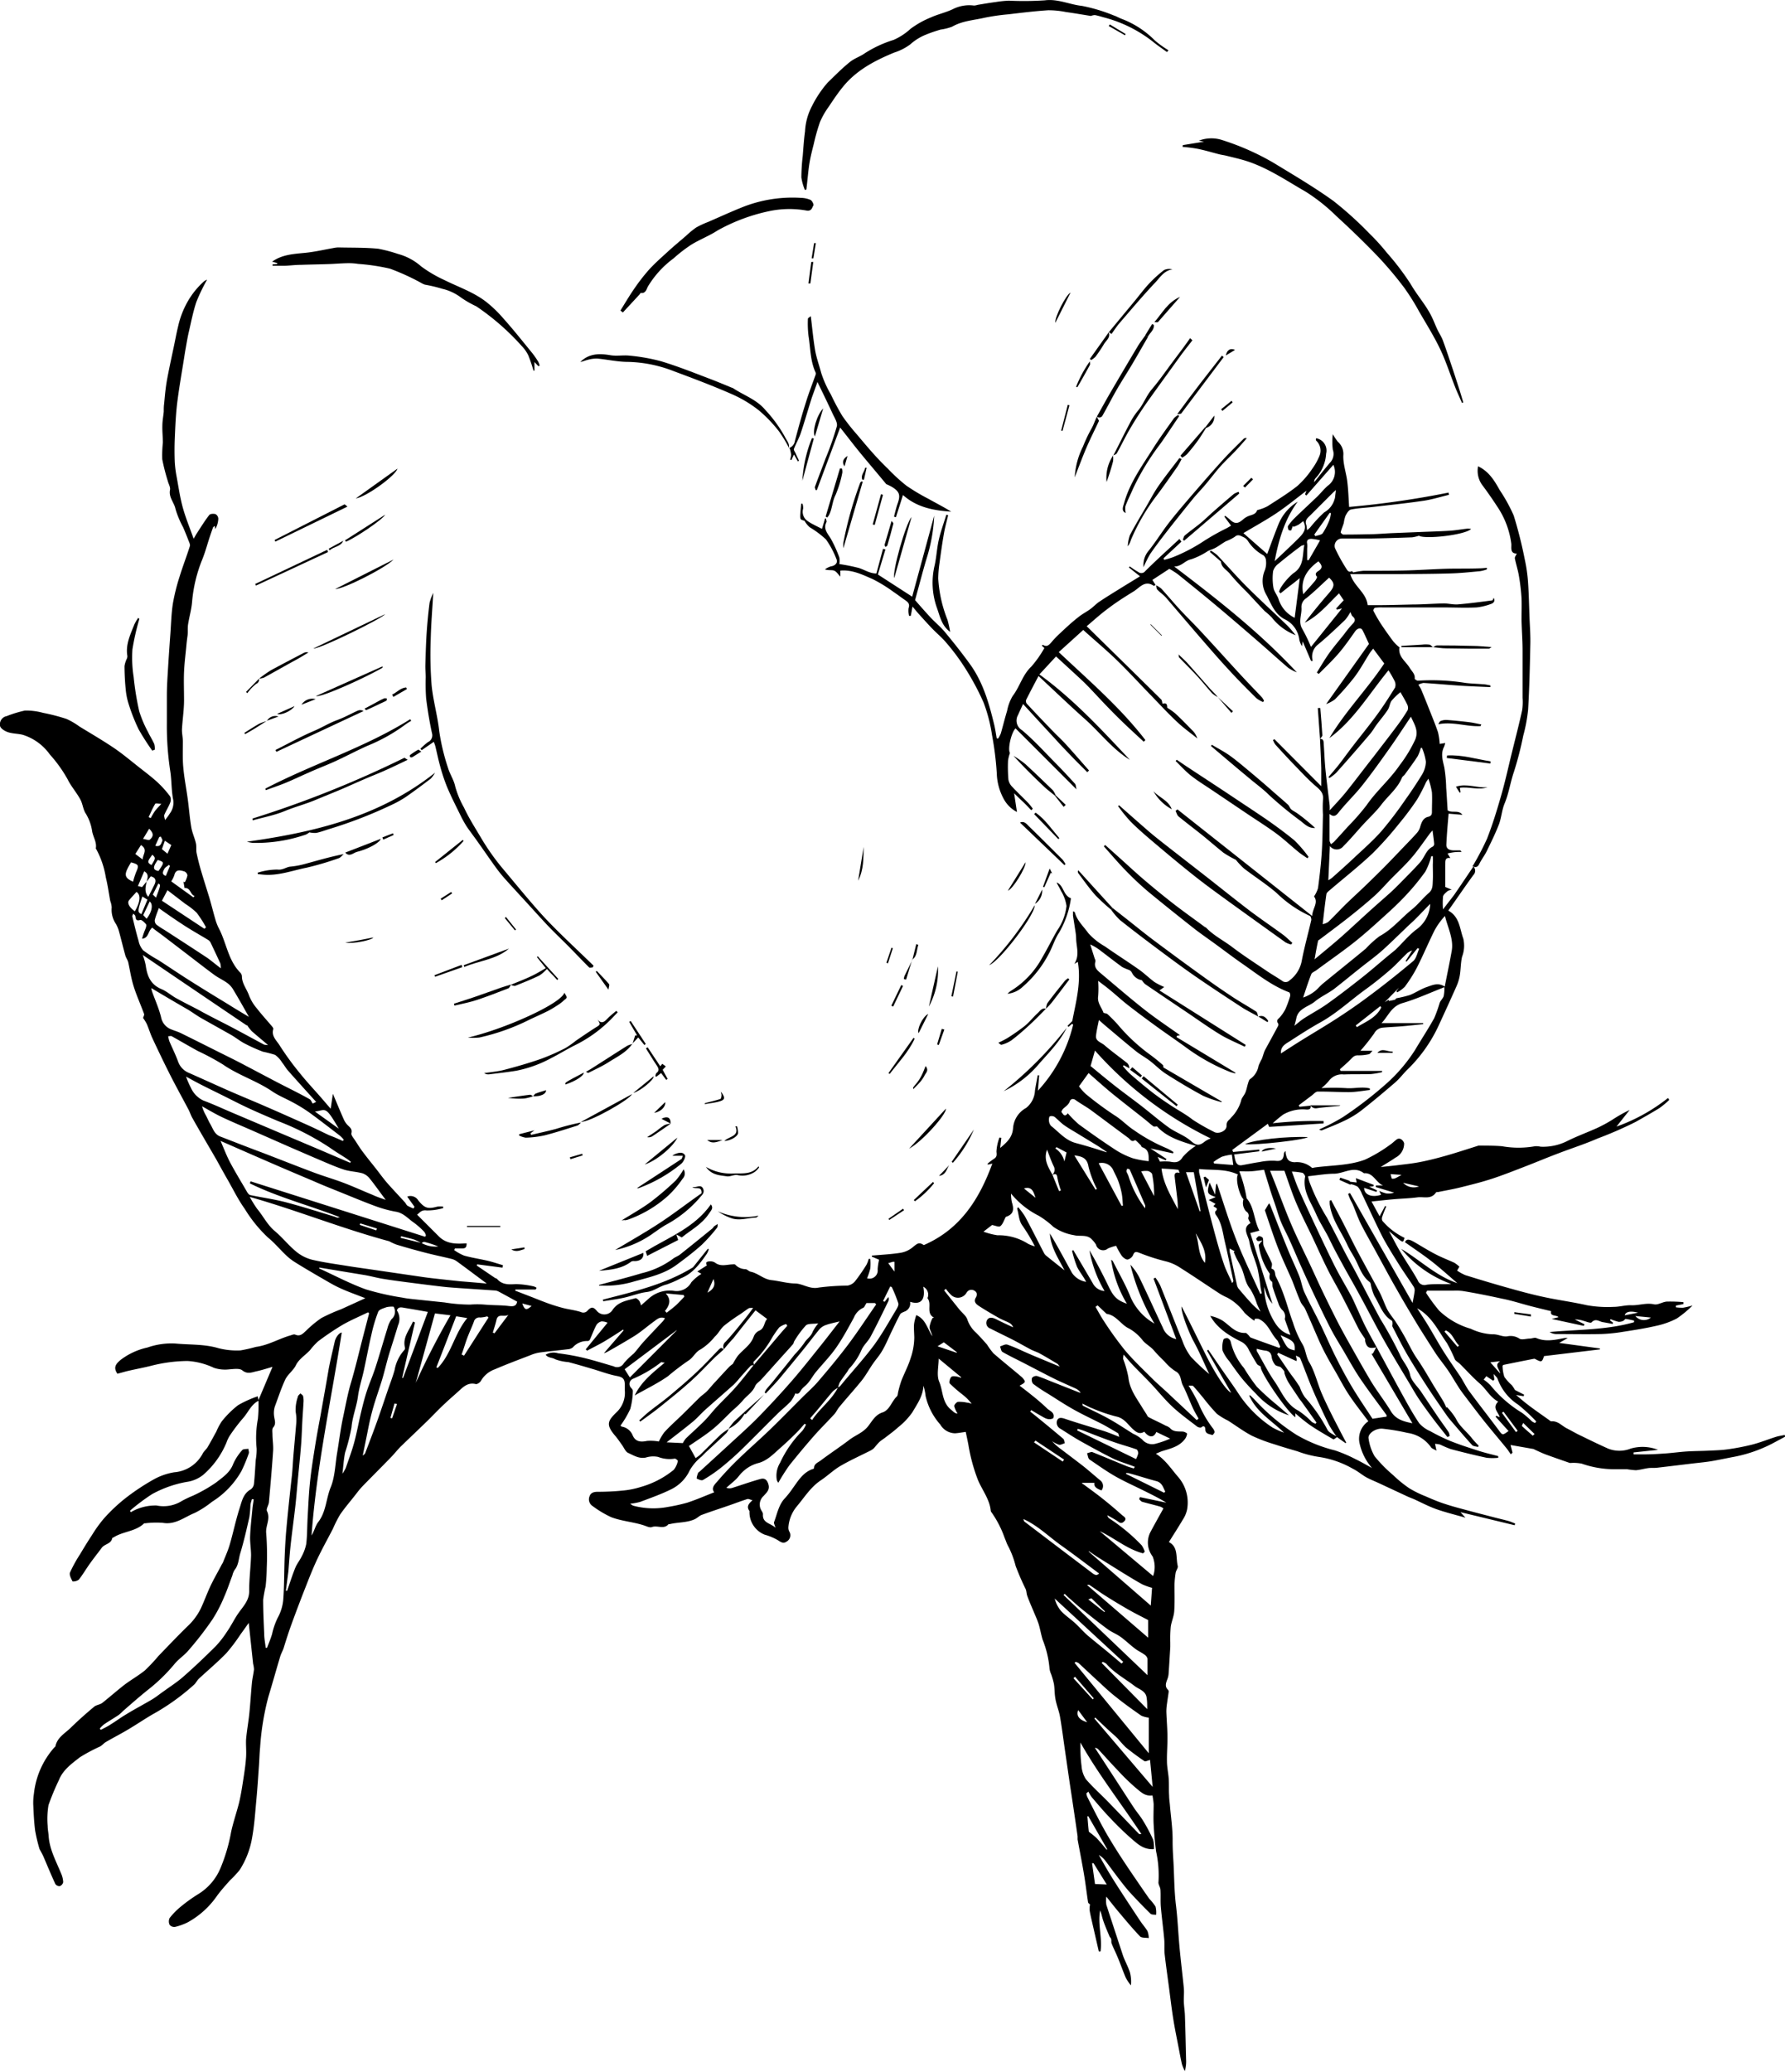 <svg xmlns="http://www.w3.org/2000/svg" viewBox="0 0 322 373.6"><title>cotton</title><g id="Layer_2" data-name="Layer 2"><g id="Layer_1-2" data-name="Layer 1"><path d="M236.42,199.32c.09.56-.09.79-.72.77a7,7,0,0,0-4.25.92,24,24,0,0,0-1.86,1.55,71.28,71.28,0,0,1,9.17-.4l0,.43c-3.26.21-6.52.43-9.78.62-.07,0-.15-.31-.27-.56l-6.41,4.71.14.38,4.72-.44,0,.32-4.54.57c.08.39.13.69.21,1,.16.62.48,1.06,1.21.93,1.05-.18,2.09-.41,3.15-.56a11,11,0,0,1,2.88-.23c1.14.15,1.47-.32,1.54-1.28a.7.7,0,0,1,.09-.27c0-.05.09-.09.22-.21a3.66,3.66,0,0,0,0,.39c.2.87.31,1.57,1.62,1.63a4.1,4.1,0,0,1,3.12,1c.06.06.29,0,.45-.05,3.05-.42,6.22-.33,9.13-1.42a26.51,26.51,0,0,0,4.54-2.7c.45-.29.82-.71,1.26-1a.74.74,0,0,1,.67,0,1.28,1.28,0,0,1,.58.74,2.85,2.85,0,0,1-1.57,2.61c-.78.55-1.6,1-2.64,1.68,1.14-.12,2-.2,2.9-.31,1.42-.18,2.85-.32,4.26-.6,1.57-.31,3.13-.71,4.67-1.15,1.9-.54,3.77-1.16,5.65-1.75a.63.63,0,0,1,.18-.05c1.4,0,2.81,0,4.19.11a17,17,0,0,0,6,0,3.88,3.88,0,0,1,1,.09,9.71,9.71,0,0,0,4.86-1.06c1.74-.86,3.58-1.53,5.35-2.33a26.2,26.2,0,0,0,2.66-1.44,26.87,26.87,0,0,1,3.18-1.8l-2.38,3A32.27,32.27,0,0,0,300.9,198l.22.35a15.45,15.45,0,0,1-1.78,1.48c-1.42.87-2.87,1.69-4.31,2.5a70.17,70.17,0,0,1-6.89,3c-2.28,1-4.66,1.75-7,2.65-2,.75-3.91,1.56-5.88,2.32s-4,1.57-6,2.23-3.9,1.12-5.87,1.61c-1.33.33-2.7.56-4,.83-.12,0-.32,0-.36.08-.85,1.3-2.2.72-3.34.87-1.44.19-2.9.22-4.35.35-1.26.11-2.52.26-3.93.4l1.46,2.67,1-1.87.19.09c-.24.6-.5,1.2-.7,1.81a1,1,0,0,0,0,.77,12.08,12.08,0,0,0,4,3.08c-.24.81-.26.84-.89.38s-1.18-1-1.91-1.58c.79,1.44,1.45,2.76,2.2,4,1,1.65,2.08,3.22,3,4.88a1.27,1.27,0,0,0,1.58.78c1.46-.2,3-.05,4.44-.14a20.89,20.89,0,0,1-9-6.32c3.4,2,6.26,4.88,10.12,6.18-1.52-1.3-3-2.65-4.57-3.88s-3.25-2.34-4.89-3.51c.29-.6.66-.62,1.73,0,1.28.74,2.53,1.53,3.84,2.2,1.08.56,2.23,1,3.33,1.5a5.36,5.36,0,0,1,.92.72l-.41.7a8.57,8.57,0,0,0,1.51.83c2.7.84,5.4,1.65,8.13,2.41,2.06.58,4.13,1.13,6.22,1.57,2.5.53,5,.86,7.53,1.43a21.19,21.19,0,0,0,4.9.3c1,0,2.09-.33,3.13-.29,1.37.05,2.69-.48,4.11-.17.69.15,1.51-.43,2.29-.49a26.79,26.79,0,0,1,3,.1l0,.35-1.35.27v.31a7.71,7.71,0,0,0,1.31.07,14.56,14.56,0,0,0,1.69-.4,19.27,19.27,0,0,1-2.84,2.35,14.6,14.6,0,0,1-3.7,1.32c-2,.46-4,.77-6.06,1.09a29.9,29.9,0,0,1-3.88.39c-2.73.06-5.47,0-8.21,0a2.41,2.41,0,0,1-1.1-.36c5.1-.47,10.28-.35,15.24-1.77l0-.3c-.51-.1-1-.23-1.52-.29-.12,0-.25.27-.41.33a1.74,1.74,0,0,1-.86.19,10.35,10.35,0,0,1-1.44-.48l-.11.22.54.4-.05.24c-.61-.11-1.21-.23-1.82-.33s-1.25-.75-2,.05c-.17.19-1-.17-1.51-.3a4.46,4.46,0,0,0-1.5-.22l1.74.86-.13.29-5.78-1.25,1.22-.32c-.37-.45-1.59-.08-1.32-1.08-1.24-.3-2.49-.6-3.73-.92-1.7-.44-3.39-1-5.1-1.33-2.37-.52-4.75-1-7.14-1.39a9.35,9.35,0,0,0-1.63-.06h-4.78l-.2.38a33.58,33.58,0,0,0,2.35,3.2,13.75,13.75,0,0,0,5.72,3.29,10.22,10.22,0,0,0,3.87,1c1-.07,1.83.49,2.7.37a2.89,2.89,0,0,1,2.2.4c.44.29,1.24,0,1.88,0,.39,0,.85-.23,1.17-.1,1.72.74,3.42.32,5.12,0a3.68,3.68,0,0,1,.56,0l-1.55.88,7.35,1,0,.17-10.08,1.21c-.36,1.09-.44,1.12-1.45.6-.11-.06-.24-.14-.35-.12q-2.73.53-5.45,1.09a.42.42,0,0,0-.23.17,6.92,6.92,0,0,0,.32,2,8.1,8.1,0,0,0,1.34,1.49,8.11,8.11,0,0,1,.58.88l1.65.85-.09.27-1.37-.22c.81.67,1.39,1.19,2,1.65,1.29,1,2.6,1.89,3.9,2.82.15.11.32.29.48.28,1.18-.09,1.85.79,2.75,1.25s1.8,1,2.71,1.41c1.58.78,3.16,1.54,4.77,2.26a5.55,5.55,0,0,0,4.07,0,7.66,7.66,0,0,1,4.93.22l-4.4.47,0,.35c.65,0,1.3,0,1.94,0,1.28,0,2.56-.08,3.84-.17s2.61-.28,3.92-.36,2.44-.07,3.65-.13,2.42-.08,3.61-.25a40.85,40.85,0,0,0,4.5-.87c1.41-.37,2.77-.92,4.16-1.36.52-.17,1.08-.24,1.62-.36l.12.3-2.34,1.25a25.38,25.38,0,0,1-7.32,2.47c-1.23.24-2.45.5-3.68.71-1,.16-2,.26-3,.37-2.26.27-4.53.55-6.79.81-.51.06-1,0-1.53.06-.77.1-1.52.33-2.29.39a14.83,14.83,0,0,1-1.59-.18c-.83,0-1.66,0-2.49,0a17.87,17.87,0,0,1-5.67-1,7.47,7.47,0,0,0-1.84-.14,1.37,1.37,0,0,1-.36,0c-1.44-.5-2.89-1-4.33-1.53-.76-.29-1.5-.65-2.25-1,0,0-.05,0-.08,0l-4-.7.36,1.39-.32.28c-.27-.38-.51-.78-.81-1.13-1.23-1.51-2.5-3-3.71-4.5s-2.43-3.13-3.63-4.7c-.49-.65-1-1.31-1.41-2-.59-.91-1.12-1.86-1.73-2.75-.73-1.07-1.56-2.06-2.28-3.14-1-1.55-2-3.13-3-4.72-1.36-2.25-2.72-4.51-4-6.79-1.16-2-2.26-4.08-3.38-6.12-1-1.87-2.09-3.72-3.06-5.63-.55-1.09-.94-2.27-1.42-3.4-.14-.35-.33-.67-.49-1s-.28-.7-.43-1.06l.35-.17,11.29,19.83c.14-.81.3-1.53.38-2.25a1.32,1.32,0,0,0-.24-.77c-.83-1.28-1.72-2.52-2.53-3.81-1-1.6-2-3.18-2.91-4.85-1.35-2.63-2.56-5.34-3.84-8a3.87,3.87,0,0,0-.77-1.29,3.92,3.92,0,0,0-1.33-.47l-.18-.45,1.33.16-.14-.78,3.22,1.21-.07.27L247,214l1.41.67-.1.27-2.23-.73c0,1.23,1.34,1.8,3.06,1.25l-.34-.7a7.09,7.09,0,0,0,1.25.45,3.18,3.18,0,0,0,1.44-.14l-3.3-1,0-.3h1.29c-1.3-.52-1.74-2.35-3.43-2.19-1.78-1.39-3.53,0-5.29.08-1.56,0-3.12.29-4.78.45,0,.21.1.61.22,1a37.23,37.23,0,0,0,3.17,6.47c1.16,2.19,2.27,4.4,3.42,6.59.57,1.08,1.18,2.14,1.75,3.21,1.49,2.81,2.94,5.65,4.45,8.45a72.19,72.19,0,0,1,3.53,6.44c.53,1.28,1.56,2.22,1.86,3.68.22,1.06,1.25,2,1.91,2.93,1.08,1.61,2.15,3.23,3.24,4.83.59.86,1.22,1.7,1.8,2.56a2.17,2.17,0,0,1,.18.7l-.41.17c-.79-1-1.59-2-2.36-3-.9-1.2-1.8-2.42-2.65-3.66-.59-.86-1.11-1.77-1.64-2.67-1.65-2.77-3.33-5.52-4.91-8.33s-3-5.64-4.56-8.46c-.93-1.72-1.92-3.4-2.85-5.12-.79-1.45-1.58-2.9-2.29-4.39s-1.75-3-2.45-4.63c-.93-2.14-2.45-4.13-1.95-6.7,0-.2-.29-.63-.52-.69a12.62,12.62,0,0,0-1.88-.22c.39,1,.73,2.09,1.18,3.1.93,2.11,1.91,4.21,2.89,6.3,1.18,2.51,2.35,5,3.6,7.51.93,1.85,2,3.62,3,5.45.41.77.75,1.58,1.12,2.38.53,1.13,1,2.28,1.58,3.39.87,1.67,1.81,3.31,2.71,5,1.25,2.29,2.47,4.59,3.73,6.87,1,1.82,2,3.66,3.16,5.38a5.61,5.61,0,0,0,2,1.44,34,34,0,0,0,3.67,1.79c1.69.67,3.42,1.23,5.15,1.78,1.13.36,2.29.62,3.44.93v.3a10.08,10.08,0,0,1-2.07,0c-2.18-.47-4.34-1-6.49-1.57a19.37,19.37,0,0,1-1.9-.81,4.59,4.59,0,0,0-.94-.14l.26,1.23c-.47-.28-.86-.38-1-.63a6.24,6.24,0,0,0-4.22-2.57,37.31,37.31,0,0,0-4.52-.76c-1.31-.1-2.69.93-2.51,1.77a8.8,8.8,0,0,0,1.08,3.19A24.86,24.86,0,0,0,251.3,266a21.55,21.55,0,0,0,2.92,2.38,19,19,0,0,0,2.94,1.45c1.14.5,2.3,1,3.48,1.37,1.34.45,2.71.8,4.08,1.17,1.55.42,3.11.82,4.66,1.22.92.24,1.84.45,2.75.7.41.12.81.3,1.21.46l-.11.3-9.78-2.36.91,1c-1.89-.54-3.57-.95-5.2-1.52-1.39-.49-2.7-1.18-4-1.78-.4-.18-.81-.32-1.21-.5l-5.19-2.42c-.77-.36-1.56-.66-2.3-1.07s-1.53-1.1-2.37-1.51a17.44,17.44,0,0,0-6.25-2.17,19.14,19.14,0,0,1-3.79-1c-1.36-.4-2.72-.79-4.07-1.24a29.51,29.51,0,0,1-4.15-1.57c-1.5-.78-2.87-1.82-4.31-2.73a12.13,12.13,0,0,1-2-1.22,34.73,34.73,0,0,1-2.39-2.79c-.62-.74-1.22-1.5-1.88-2.21-.12-.13-.46-.06-.85-.1a28.84,28.84,0,0,1,1.82,3.27,20.25,20.25,0,0,0,2.5,4.35,1.61,1.61,0,0,1,.38.75c0,.19-.34.58-.41.55-.53-.2-1.27-.15-1.26-1.06,0-.3-.19-.78-.72-.32-.12.1-.53,0-.7-.1-1.52-1.17-3.09-2.3-4.49-3.6s-2.6-2.81-3.91-4.2c-1.08-1.14-2.2-2.23-3.28-3.36-.51-.54-1-1.12-1.63-1.86a3,3,0,0,0-.09.79,19.47,19.47,0,0,1,.94,3.29c.22,2.23,1.55,3.87,2.62,5.66l.64,1c.11.18.2.43.36.52,1,.54,2.08,1,3.12,1.56a2.34,2.34,0,0,1,.75.41c.64.74,1.47.61,2.29.65.29,0,.81.27.81.39a2,2,0,0,1-.42,1c-1,1.29-2.48,1.65-3.93,2.09-.41.12-.8.32-1.28.51,1.75,1.12,2.77,2.75,4,4.17a7.05,7.05,0,0,1,1.64,5.85,5.11,5.11,0,0,1-.76,1.84c-.79,1.34-1.64,2.65-2.53,4.08,1.73.88,1.22,2.77,1.6,4.32.08.35-.31.79-.38,1.21a16,16,0,0,0-.21,2.2c0,1.58.06,3.16-.05,4.74-.07,1-.51,1.88-.63,2.83a24.71,24.71,0,0,0-.08,2.79c0,.27,0,.54,0,.81-.1,1.64-.19,3.28-.31,4.92a3.28,3.28,0,0,1-.22.91c-.25.67-.51,1.31.13,1.92a.46.46,0,0,1,.11.35c-.09.71-.21,1.41-.3,2.11a9.32,9.32,0,0,0-.12,1.47c.05,1.53.19,3.05.2,4.58s-.12,2.93-.09,4.39c0,1.05.25,2.1.32,3.16s0,2,.07,3c0,.57.09,1.13.14,1.69.18,2.19.52,4.37.49,6.56,0,1.12.06,2.22.13,3.33.17,2.75.14,5.52.48,8.25.3,2.44.4,4.89.62,7.33s.54,5,.79,7.51c.07.74,0,1.49,0,2.23,0,.92.17,1.84.2,2.76.09,2.63.15,5.26.21,7.89a6.49,6.49,0,0,1-.22,2.13,7.36,7.36,0,0,1-.52-1.21c-.25-1.07-.44-2.16-.65-3.24-.32-1.66-.67-3.32-.93-5-.3-1.88-.52-3.78-.77-5.67s-.55-3.94-.77-5.92c-.1-.89,0-1.81-.08-2.71-.18-2-.45-3.93-.62-5.89-.08-1,0-2-.06-3,0-.49-.42-1-.36-1.44a20,20,0,0,0-.43-5.53c-.21-1.61-.35-3.23-.44-4.84-.07-1.23,0-2.47,0-3.7a13.11,13.11,0,0,0-.22-1.56c-1.32.21-2.12-.64-2.9-1.27a37.94,37.94,0,0,1-3.43-3.33c-1.16-1.2-2.26-2.45-3.4-3.67a.9.9,0,0,0-.65-.31l3.57,5.48c1.16,1.78,2.3,3.56,3.47,5.33.53.8,1.18,1.54,1.67,2.36a30.67,30.67,0,0,1,1.8,3.4,5.33,5.33,0,0,1,.14,1.7c-1.86.13-2.94-.94-4-1.84a53.23,53.23,0,0,1-4.11-4c-1.08-1.13-2.09-2.34-3.11-3.53a6.78,6.78,0,0,1-.6-1l-.37.31a2.81,2.81,0,0,0,.15.6c.58,1.17,1.16,2.34,1.77,3.5s1.26,2.39,1.94,3.55c.81,1.37,1.65,2.72,2.52,4.05s1.78,2.68,2.69,4c.76,1.12,1.52,2.23,2.3,3.33a9.43,9.43,0,0,1,1.1,1.37,4.41,4.41,0,0,1,.11,1.51c-.33-.06-.78,0-1-.2q-1.88-1.84-3.66-3.78c-.74-.81-1.42-1.7-2.09-2.57-.82-1.06-1.59-2.14-2.4-3.2a4.06,4.06,0,0,0-1.19-1.05c.65,1.12,1.27,2.25,1.94,3.35s1.39,2.23,2.11,3.34q1.71,2.63,3.44,5.23c.41.62.93,1.18,1.3,1.82a3.91,3.91,0,0,1,.23,1.25c-.54-.09-1.27,0-1.57-.3-1.36-1.42-2.62-2.94-3.89-4.45-.71-.83-1.37-1.7-2.2-2.73a5.66,5.66,0,0,0,0,1.46c1,3.06,2,6.11,3,9.15.35,1,.92,2,1.26,3.05a6.72,6.72,0,0,1,.18,2.35,8.58,8.58,0,0,1-.92-1.36c-.56-1.29-1-2.63-1.57-3.94-.32-.77-.71-1.51-1-2.29-.09-.23,0-.52-.08-.77s-.22-.3-.29-.47c-.39-.94-.8-1.87-1.13-2.83-.21-.6-.31-1.25-.56-1.86-.48,2.47.43,5,.06,7.41h-.3c-.42-1.83-.84-3.66-1.26-5.49-.15-.67-.31-1.34-.41-2a4.81,4.81,0,0,1,.08-1c-.06-.06-.32-.21-.35-.39-.26-1.68-.45-3.36-.73-5-.35-2.12-.78-4.23-1.16-6.34,0-.19,0-.38,0-.57q-.45-3.13-.92-6.27c-.18-1.22-.37-2.43-.55-3.65-.27-1.86-.54-3.73-.81-5.59-.29-2-.55-4.07-.9-6.09-.18-1-.6-2-.8-3.06s-.14-1.84-.28-2.75a13.39,13.39,0,0,0-.5-1.78,3.76,3.76,0,0,1-.3-1,18,18,0,0,0-1.25-5.26c-.27-.9-.43-1.83-.69-2.73a17.85,17.85,0,0,0-.67-1.72c-.47-1.15-1-2.29-1.41-3.45-.15-.39-.12-.84-.29-1.22a45.42,45.42,0,0,1-1.81-4.18,16.3,16.3,0,0,0-1.32-3.51c-.28-.48-.42-1-.66-1.54a18.86,18.86,0,0,0-2.37-4.61.5.5,0,0,1-.13-.25c-.2-2.1-1.54-3.73-2.32-5.59a31.7,31.7,0,0,1-1.72-6.34c-.14-.74-.3-1.47-.48-2.32-.69.09-1.3.21-1.92.25a3.15,3.15,0,0,1-2.68-1.59,11.57,11.57,0,0,1-2.64-5.14,9.35,9.35,0,0,0-.39-1.85c-.08,1.87-1.14,3.32-2,4.8a13,13,0,0,1-2.59,2.72c-.69.64-1.47,1.19-2.22,1.78-.36.28-.77.52-1.1.82s-.69.76-1,1.12a2.45,2.45,0,0,1-.61.44c-1.83.93-3.72,1.77-5.49,2.81-1.24.73-2.29,1.77-3.5,2.57-1.81,1.21-2.91,3-4.27,4.63a6.63,6.63,0,0,0-1.58,3.85,1.48,1.48,0,0,0,.16.75,1.3,1.3,0,0,1-.47,1.81c-.58.41-1,.15-1.58-.24a10.23,10.23,0,0,0-2.39-1,4.34,4.34,0,0,1-2.74-4c0-.09,0-.21,0-.27-.56-.74-.21-1.3.55-1.93-.42-.11-.72-.29-.94-.22-1.08.34-2.14.75-3.21,1.12-1.67.58-3.35,1.12-5,1.73-.46.17-.83.58-1.29.79-1.44.65-3,.51-4.54.89-.06,0-.16,0-.18,0-.82,1-2,.15-3,.52-.4.15-1-.17-1.51-.33-1.91-.61-3.92-.73-5.84-1.46a18.86,18.86,0,0,1-3.34-2,1.43,1.43,0,0,1-.54-1.78c.19-.59.72-.78,1.38-.79,1.49,0,3-.06,4.48-.21a15.34,15.34,0,0,0,3.33-.65,16.53,16.53,0,0,0,6-3.11,3.78,3.78,0,0,0,.73-1.6c0-.07-.39-.44-.56-.41a5.72,5.72,0,0,1-3-.31,4.41,4.41,0,0,0-2.24.12c-1.22.24-2.19-.4-3.18-.85-.47-.22-.73-.92-1.08-1.4s-.78-1.14-1.23-1.66c-1.71-2-1.38-2.67.12-4.16a4.83,4.83,0,0,0,1.59-4.15c0-.32,0-.64,0-1,0-1.07-.48-1.32-1.49-1.51-1.41-.27-2.77-.79-4.15-1.2s-3-.89-4.54-1.29a8.55,8.55,0,0,1-2.37-.51c-.53-.34-1.25-.21-1.72-.81a2.71,2.71,0,0,1,2.23-.27,42.25,42.25,0,0,1,4.64.83c1.81.44,3.6,1,5.39,1.52a1.39,1.39,0,0,0,1.87-.59,15,15,0,0,1,1.76-1.71c.63-.68,1.17-1.46,1.8-2.14,1.14-1.25,2.32-2.47,3.47-3.7a5.27,5.27,0,0,0,.37-.52c-.9-.37-1.44.18-2,.58-1.17.85-2.26,1.81-3.48,2.59-1.63,1-3.34,2-5,2.92a4.48,4.48,0,0,1-.55.22l3.57-4.13-.11-.14c-1,.66-2.08,1.35-3.15,2s-2.22,1.2-3.33,1.8l-.25-.24,3.94-4.8a2.71,2.71,0,0,0-1.07-.24,1.47,1.47,0,0,0-.94.65c-.46.86-.79,1.79-1.2,2.68a.5.5,0,0,1-.4.21,3.4,3.4,0,0,0-2.66,1.15,1.57,1.57,0,0,1-.87.33c-1.72.21-3.45.37-5.17.6a7.11,7.11,0,0,0-1.59.47c-2.16.83-4.33,1.64-6.46,2.56A4.69,4.69,0,0,0,86.76,249c-.16.3-.68.66-.94.59-1.48-.36-2.32.59-3.24,1.42s-1.59,1.39-2.35,2.12c-1.09,1-2.14,2.14-3.22,3.19-1.55,1.5-3.13,3-4.67,4.49-.68.67-1.26,1.43-1.93,2.11-1.63,1.67-3.28,3.32-4.92,5a14.73,14.73,0,0,0-1,1.16c-1,1.32-2.14,2.61-3.11,4a22,22,0,0,0-1.32,2.6c-.92,1.78-1.9,3.53-2.76,5.34-.77,1.61-1.43,3.28-2.08,4.94q-1.35,3.42-2.61,6.87c-.53,1.45-1,2.93-1.45,4.39-.18.53-.47,1-.63,1.56-.72,2.4-1.39,4.82-2.12,7.22a47.34,47.34,0,0,0-1.49,9.13c-.11,1.1-.13,2.21-.21,3.31-.14,2-.27,4.06-.46,6.09-.21,2.23-.35,4.48-.74,6.68a15.65,15.65,0,0,1-2.27,6,19.86,19.86,0,0,1-1.81,1.94c-.77.87-1.55,1.74-2.24,2.67a15.49,15.49,0,0,1-5.31,4.83,10.59,10.59,0,0,1-2.28.83,1.08,1.08,0,0,1-1-.37,1.42,1.42,0,0,1,0-1.23,13.15,13.15,0,0,1,2.06-2.09,29,29,0,0,1,3.23-2.3,10,10,0,0,0,3.95-4.77,31,31,0,0,0,1.85-6.35c.39-1.8,1-3.54,1.45-5.33.37-1.58.6-3.19.85-4.8.17-1.12.33-2.26.4-3.39s-.05-2.14,0-3.19c.14-1.57.43-3.13.59-4.7.19-1.84.29-3.69.47-5.53.08-.8.28-1.59.37-2.39a5.12,5.12,0,0,0-.16-1c-.26-2.4-.51-4.8-.79-7.38-.53.74-1,1.42-1.49,2.08a31.26,31.26,0,0,1-2.55,3.38c-1.56,1.61-3.29,3.06-4.94,4.59-.3.28-.49.67-.78,1a40.15,40.15,0,0,1-7.7,5.51c-1.45.86-2.86,1.81-4.31,2.67s-2.68,1.48-4,2.25c-.38.22-.67.6-1.05.81a30.84,30.84,0,0,0-3.65,1.95C13,318,11.37,319.13,10.63,321a44.12,44.12,0,0,0-1.88,4.52,14.92,14.92,0,0,0-.15,3.77c0,.58.13,1.16.17,1.74.15,2.49,1.36,4.62,2.27,6.86a4.26,4.26,0,0,1,.36,1.53,1,1,0,0,1-.61.71.9.9,0,0,1-.8-.37c-.76-1.64-1.45-3.32-2.17-5-.17-.38-.39-.75-.58-1.12a1.25,1.25,0,0,1-.13-.26,30.25,30.25,0,0,1-.77-3.26c-.2-1.55-.27-3.11-.34-4.67a10.72,10.72,0,0,1,.12-2,15,15,0,0,1,3.62-8.26c.09-.1.23-.18.26-.28.32-1.59,1.71-2.32,2.73-3.31,1.36-1.33,2.78-2.59,4.24-3.81.41-.35,1.08-.38,1.51-.72,1.25-1,2.4-2,3.65-3s2.72-1.8,4-2.83a31.64,31.64,0,0,0,2.46-2.62c1.72-1.78,3.42-3.57,5.19-5.3a11.12,11.12,0,0,0,2.44-3.25c.63-1.35,1.13-2.76,1.77-4.11s1.35-2.54,2-3.8a3.94,3.94,0,0,0,.23-.4c.42-1.07.9-2.11,1.22-3.21.64-2.19,1.09-4.42,1.79-6.59.4-1.24.66-2.64,2-3.37a1.46,1.46,0,0,0,.58-1c.16-1.45.22-2.9.33-4.36a10.54,10.54,0,0,0,.16-2,18.75,18.75,0,0,1,.22-5.35,24.67,24.67,0,0,0,.1-3.39l0,0,2.54-6c-.79.22-1.83.57-2.89.8-.84.18-1.63.58-2.56-.17-.51-.41-1.57-.23-2.37-.18a6.32,6.32,0,0,1-2.76-.28,12.89,12.89,0,0,0-4.75-1.23,27.25,27.25,0,0,0-6.5.85c-1.37.35-2.77.6-4.15.92-.69.16-1.37.37-2,.53-.87-1.25-.11-1.89.58-2.5A12.36,12.36,0,0,1,26.6,243a13.16,13.16,0,0,1,5-.72c2.6.25,5.23.08,7.8.84a13.24,13.24,0,0,0,4,.4,27.26,27.26,0,0,0,2.76-.63c2.23-.29,4.15-1.48,6.26-2.08.27-.08.61-.24.82-.14.93.42,1.42-.2,2-.72a19.61,19.61,0,0,1,2.73-2.26,30.93,30.93,0,0,1,3.54-1.58l4.39-2c-1.62-.64-3.19-1.18-4.69-1.88-1.26-.58-2.43-1.33-3.63-2-1.45-.85-2.91-1.7-4.33-2.59a10.18,10.18,0,0,1-1.62-1.25c-1.12-1.06-2.12-2.27-3.31-3.24A24.84,24.84,0,0,1,44.15,218c-1.17-1.63-2.06-3.46-3.06-5.21-.68-1.19-1.35-2.39-2-3.58-1.46-2.53-2.93-5-4.37-7.57-.28-.48-.44-1-.7-1.52-1.13-2.14-2.31-4.26-3.4-6.42s-2.12-4.32-3.14-6.5c-.38-.82-.64-1.71-1-2.54a8.35,8.35,0,0,0-.67-1.09c.06-.23.25-.53.18-.73-.6-1.64-1.33-3.24-1.86-4.91-.46-1.44-.68-2.95-1-4.41-.11-.42-.4-.8-.52-1.22-.41-1.48-.77-3-1.18-4.47a5.6,5.6,0,0,0-.51-1.2,4.58,4.58,0,0,1-.77-3,3.9,3.9,0,0,0-.26-1.16c-.27-1.41-.45-2.85-.8-4.24a15.92,15.92,0,0,0-1.75-5.14s-.06-.05-.06-.08c.21-1.12-.45-2-.65-3.06a8.45,8.45,0,0,0-1.16-3.24c-.5-.75-.54-1.78-1-2.58-.68-1.25-1.66-2.34-2.28-3.61A24.23,24.23,0,0,0,9,136.07a9.46,9.46,0,0,0-4.86-3.55c-.88-.23-1.83-.2-2.69-.48-.57-.19-1.35-.66-1.44-1.13a1.5,1.5,0,0,1,1.2-1.77,20.78,20.78,0,0,1,3.28-1,11.36,11.36,0,0,1,3.28.41A34.21,34.21,0,0,1,12,129.65,12.62,12.62,0,0,1,14.31,131c2.09,1.28,4.21,2.51,6.24,3.88,1.59,1.08,3.06,2.32,4.57,3.51,1.12.88,2.27,1.74,3.32,2.71a18.81,18.81,0,0,1,2.25,2.52,1.46,1.46,0,0,1,0,1.16c-.3.75-.74,1.43-1.05,2.17-.09.22.07.55.13.94a12.36,12.36,0,0,0,.88-1.21,3.27,3.27,0,0,0,.6-2.43c-.35-1.7-.27-3.49-.54-5.21a54,54,0,0,1-.61-8.66c0-1.68,0-3.35,0-5,0-1.49.1-3,.19-4.48.13-2.23.29-4.47.45-6.7.13-1.8.17-3.61.45-5.38A36,36,0,0,1,32.39,104c.57-1.86,1.28-3.67,1.86-5.52.09-.3-.14-.72-.27-1.07-.3-.78-.62-1.56-.95-2.33a16.88,16.88,0,0,1-1.36-3.25c-.23-1.21-1.28-2.13-1-3.5.09-.49-.27-1.05-.4-1.59a35.79,35.79,0,0,1-1-3.92,21.38,21.38,0,0,1,.11-3c0-1-.12-2-.09-3.05,0-.84.17-1.68.25-2.53,0-.48,0-1,.07-1.43.1-1.07.19-2.14.34-3.2s.32-1.86.5-2.79c.28-1.37.57-2.73.86-4.09s.51-2.59.82-3.88A16.27,16.27,0,0,1,34,54.13a14.52,14.52,0,0,1,2.82-3.41,2.66,2.66,0,0,1,.54-.29,33.73,33.73,0,0,0-1.93,4c-.59,1.75-.94,3.58-1.36,5.39-.22.92-.37,1.86-.54,2.8-.12.65-.22,1.3-.33,2-.42,2.67-.9,5.33-1.23,8-.26,2.14-.35,4.31-.44,6.47-.06,1.42-.06,2.85,0,4.27A20.29,20.29,0,0,0,31.87,86c.34,1.86.61,3.74,1.11,5.55s1.22,3.54,1.95,5.6c.32-.53.47-.82.65-1.09.71-1.08,1.38-2.18,2.17-3.19.18-.23.79-.26,1.14-.15a1,1,0,0,1,.49.82,4.11,4.11,0,0,1-.54,1.87l-.09-.57c-.12.11-.29.18-.33.3-.36,1-.7,2-1,3s-.58,1.87-.94,2.77a26.09,26.09,0,0,0-1.83,7.62c-.11,1.38-.52,2.74-.73,4.11-.1.66,0,1.35-.09,2s-.15,1.13-.2,1.69c-.15,1.61-.36,3.22-.43,4.83s0,3.42,0,5.13-.29,3.55-.38,5.32c0,.69.16,1.38.17,2.08,0,1.56-.07,3.13.07,4.67.17,1.93.55,3.83.81,5.75.23,1.69.35,3.41.64,5.09.17,1,.61,1.9.83,2.87.14.59,0,1.24.14,1.83.21,1,.48,2.07.78,3.09.48,1.63,1,3.25,1.5,4.88.42,1.43.77,2.87,1.2,4.3a9.14,9.14,0,0,0,.63,1.46c1.28,2.56,1.61,5.58,3.73,7.74a1.1,1.1,0,0,1,.32.68c0,1.33.9,2.33,1.3,3.51a8.17,8.17,0,0,0,1.37,2.26c.87,1.12,1.84,2.18,2.76,3.27.12.14.27.36.23.49-.39,1.27.61,2.07,1.13,2.92a52.56,52.56,0,0,0,3.75,5.14c1.19,1.48,2.5,2.87,3.75,4.3l1.72,2,.4-2.69c.67,1.57,1.31,3.14,2,4.69a3.35,3.35,0,0,0,.71,1c.4.4.81.68.63,1.42-.08.36.4.88.67,1.3.51.79,1,1.58,1.59,2.33.68.91,1.4,1.78,2.1,2.67s1.49,2,2.3,2.9c1,1.12,2,2.18,3,3.27.17.19.26.47.46.6a7.92,7.92,0,0,0,1.07.5l.19-.31-1.31-1.83a1.63,1.63,0,0,1,2,.7c1.15,1.38,1.69,1.57,3.4,1.11a4.27,4.27,0,0,1,1.09,0l0,.26a10.22,10.22,0,0,1-3,.42c-.91-.13-1.23.39-1.71.77l3.93,3.92c1.4,1.39,3.15,1.37,5,1.24,0,.52-.06.92-.72.92H82.06l-.13.3a8.49,8.49,0,0,0,1.8,1c1.39.39,2.84.6,4.25.93.93.22,1.83.53,2.75.8l-.09.44L86.08,228l-.08.22,3.26,2.21c.13.09.32.11.41.21.94,1.09,2.15,1,3.42.92a16.9,16.9,0,0,1,3.19.42,2,2,0,0,1,.52.25l-.17.31H93l-.08.2,2.72,1.05c1.11.43,2.22.89,3.34,1.29.88.31,1.78.59,2.69.82s2.1.37,3.11.7a1,1,0,0,0,1.25-.3c.65-.67,1-.64,1.62.08a1.76,1.76,0,0,0,2.82-.11c1-1.55,2.64-1.72,4.16-2.16.17-.05.52.26.69.48a3,3,0,0,1,.31.82l1.52-1.34a5.64,5.64,0,0,1,4.41-1.29,3,3,0,0,0,3.15-1.54,8.25,8.25,0,0,1,1.82-1.52l-.74-.43,1.72-1.09a.79.79,0,0,1-.09-.51c0-.14.43-.24.66-.23a1.61,1.61,0,0,1,.9.23c.92.71,1.91.42,2.9.33.26,0,.67-.08.77.05a2.51,2.51,0,0,0,1.85.8c.32.05.58.39.9.46,1.35.27,2.35,1.37,3.77,1.52s2.82.58,4.23.6,2.68,1.1,4.3.74a42.18,42.18,0,0,1,5.15-.35,2.25,2.25,0,0,0,1.38-.77,32.76,32.76,0,0,0,2.08-3,5,5,0,0,0,.39-1.05H157a9.85,9.85,0,0,1,0,1.72,12.22,12.22,0,0,1-.59,1.77,1.47,1.47,0,0,0,1.91-1.61,10.08,10.08,0,0,1,.26-1.73l-1.31-.56,0-.18c1.73-.16,3.48-.24,5.19-.51a4.67,4.67,0,0,0,2.19-1c.92-.78,1.18-.92,2-.39,6.57-2.85,10-8.25,12.36-14.7l-.47.12-.37.07c0-.1,0-.17,0-.19a11.64,11.64,0,0,1,1.11-.84c.54-.33.54-.67.47-1.31a8.25,8.25,0,0,1,.55-2.55l.33.06-.2,1.83c1.26-1.08,2.2-1.92,2.32-3.6a4.53,4.53,0,0,1,2.35-3.62,4.23,4.23,0,0,0,1.6-3.13c.14-.92.33-1.84.49-2.76l.27,0-.23,2.78a26.82,26.82,0,0,0,6.36-11.91l-.21-.15-.62.55-.19-.19.86-.86c.64-3.39,1.65-6.94,1-10.68l-.63.38c1-1.58.36-3.07.33-4.52a8.82,8.82,0,0,0-.09-1.09c-.15-1-.32-2.06-.48-3.08,0-.24,0-.48,0-.8.22.1.31.11.32.15.39,1.52,1.58,2.57,2.43,3.77a11.74,11.74,0,0,0,3,2.4c2,1.41,4.11,2.74,6.12,4.16,1,.7,1.86,1.56,2.84,2.28a12.11,12.11,0,0,0,1.75.89l-.86.62,15.56,9.82-.18.33c-1.47-.72-3-1.34-4.4-2.18-2.06-1.25-4-2.65-6-4q-3.8-2.55-7.58-5.12a3.7,3.7,0,0,1-.58-.7,2.42,2.42,0,0,1-1.78-1.33,1.11,1.11,0,0,0-.51-.51,9.75,9.75,0,0,1-1.25-.53c-1.31-.95-2.58-1.95-3.87-2.92a8.3,8.3,0,0,0-1.9-1.15c.25.79.5,1.58.75,2.37.07.23.24.51.18.71-.29,1,.28,1.54.92,2.08,2.64,2.21,5.24,4.46,7.94,6.59,2.09,1.64,4.32,3.12,6.41,4.61l-.56.11-.08.23,10.62,6.41v.14a9.13,9.13,0,0,1-.92-.25,35.34,35.34,0,0,1-8.17-4.57c-1.72-1.25-3.47-2.43-5.19-3.68s-3.45-2.53-5.13-3.84c-1.19-.93-2.32-2-3.48-2.92-.54-.45-1.12-.86-1.86-1.43a18.3,18.3,0,0,1,0,2.78c-.19,1.17.61,2,.94,2.91.06.17.55.14.74.31.64.59,1.25,1.21,1.83,1.85A32.67,32.67,0,0,0,207.2,190a32.07,32.07,0,0,1,2.56,2.05c.12.1.09.38.11.45l10.51,6.13,0,.13a21.43,21.43,0,0,1-3.36-1.16c-2.28-1.22-4.51-2.56-6.69-3.95-1.05-.67-1.93-1.61-2.93-2.37-.82-.62-1.74-1.11-2.53-1.75-1.71-1.38-3.38-2.81-5.06-4.22-.5-.42-1-.85-1.58-1.37-.19,1-.43,1.94-.52,2.88s.95,1.17,1.51,1.65c1.32,1.14,2.75,2.15,4.12,3.24a1.23,1.23,0,0,1,.38.94l-1-.55-.16.15a15.26,15.26,0,0,0,1.25,1.37c1.28,1.11,2.58,2.21,3.92,3.26,1,.78,2,1.49,3.07,2.19,1.45,1,3,1.78,4.38,2.87a37.74,37.74,0,0,0,3.79,2.16c.79.5,2.31-.13,2.29-1.06s.47-1,.84-1.52a7,7,0,0,0,1.78-3c.09-.53.57-1,.78-1.51s.3-1.08.47-1.62c.09-.29.18-.68.4-.81a3.65,3.65,0,0,0,1.51-2.42,11.62,11.62,0,0,1,.58-1.2c.16-.38.26-.78.4-1.17a3.3,3.3,0,0,1,.21-.49c.78-1.43,1.56-2.85,2.33-4.29a.54.54,0,0,0,0-.46c-.45-.61.12-.83.39-1.19a7.13,7.13,0,0,0,.91-1.34,18,18,0,0,0,.86-2.36c.06-.21,0-.66-.19-.72-3.12-1.18-5.69-3.25-8.38-5.12-1.6-1.11-3.15-2.29-4.72-3.44s-2.91-2.05-4.31-3.16c-2.68-2.11-5.34-4.24-8-6.43a54.82,54.82,0,0,1-4-3.75c-1.39-1.42-2.67-2.94-4-4.42l.25-.24,2.78,2.49c1.46,1.31,2.89,2.65,4.39,3.92,1.71,1.45,3.44,2.87,5.21,4.24s3.72,2.75,5.58,4.13c.08.06.19.07.25.14,1.37,1.43,3.16,2.31,4.72,3.5,2,1.52,4.12,2.88,6.2,4.29.91.62,1.87,1.16,2.78,1.78a1,1,0,0,0,1.37-.09,5.71,5.71,0,0,0,2.19-3.58c.47-2.46,1.15-4.87,1.71-7.31,0-.22-.09-.66-.25-.72a21.19,21.19,0,0,1-6-4.13c-1.85-1.6-3.94-2.92-5.89-4.42a12.67,12.67,0,0,1-1.47-1.57,18.33,18.33,0,0,1-2.24-1.28c-1.25-1-2.4-2-3.62-3-1.48-1.19-3-2.33-4.48-3.54-.27-.22-.36-.66-.54-1l.34-.27,24.3,19.22c.07-1.39,1.19-2.39.34-3.52a5.46,5.46,0,0,0,.72-1.5c.28-2.11.53-4.23.67-6.35.15-2.29.16-4.58.22-6.88a22.58,22.58,0,0,1,0-2.64c.17-1.19-.44-1.8-1.27-2.5-1.37-1.16-2.59-2.5-3.84-3.79s-2.35-2.49-3.5-3.76a3.38,3.38,0,0,1-.4-.79l.26-.15,8.44,8.47c0-1.22,0-2.23,0-3.23-.05-1.77-.14-3.54-.22-5.3h0c.68,0,.64.49.67.92.11,1.54.16,3.08.31,4.61.22,2.17.51,4.32.76,6.49a8,8,0,0,1,0,.88c1-1.1,2-2.14,2.92-3.27,1.69-2.11,3.31-4.28,5-6.42,1.38-1.8,2.78-3.6,4.14-5.42a34.77,34.77,0,0,0,2-2.94,1.28,1.28,0,0,0-.05-1c-.37-.79-.83-1.54-1.24-2.27a12.13,12.13,0,0,0-1.58,1.52c-.35.47-.38,1.17-.71,1.67-.61.93-1.34,1.77-2,2.66-.41.56-.75,1.18-1.2,1.7q-3,3.53-6.11,7a7.85,7.85,0,0,1-1.2.93l-.19-.16c.62-.74,1.26-1.46,1.86-2.22.84-1.08,1.63-2.19,2.46-3.27,1.47-1.91,3-3.78,4.43-5.73,1.16-1.59,2.23-3.25,3.26-4.92a1.52,1.52,0,0,0-.07-1.18,19.39,19.39,0,0,0-1.11-1.94c-3.52,4.29-6.27,9-10.66,12.22,2.87-4.82,6.83-8.83,9.9-13.45l-2-2.68c-.25.32-.45.55-.61.79-.92,1.46-1.75,3-2.78,4.36a47.55,47.55,0,0,1-3.51,4,6.29,6.29,0,0,1-1.59.85l7.73-10.85c-.42-.9-.76-1.72-1.18-2.5-.26-.48-.89-.34-1.29.2-1,1.41-2,2.87-3.17,4.2s-2.27,2.35-3.42,3.52l-.34-.26c.72-1.15,1.4-2.33,2.18-3.43s1.84-2.34,2.76-3.5a18.9,18.9,0,0,1,1.48-1.81c.55-.53.58-.93,0-1.42-.15-.13-.2-.38-.37-.75a8,8,0,0,1-.95,1.42c-1.58,1.5-3.15,3-4.84,4.4a2.75,2.75,0,0,0-1,3l-.31,0L235,115.67l-.14.86a4,4,0,0,1-.47-1.15,4.71,4.71,0,0,0-2.73-3.75c-1.78-1-2.35-2.74-3.18-4.29a4.94,4.94,0,0,1-.31-4.51,3.82,3.82,0,0,0,.21-1.68,1.35,1.35,0,0,0-.46-1,7.67,7.67,0,0,1-2.77-2.54,1.83,1.83,0,0,0-.81-.73c-.5-.22-1-.63-1.62-.06a8.53,8.53,0,0,1-1.6.8c-.6.34-1.14.76-1.74,1.1s-1,.42-1.5.66a12.89,12.89,0,0,1-3,1.48c-1.14.22-1.71,1.3-3.06,1.3,7.9,6,15.47,11.93,22.12,19.09a7.75,7.75,0,0,1-1.54-.81c-1.83-1.55-3.6-3.18-5.42-4.75-2.53-2.19-5.06-4.37-7.63-6.52-2.28-1.91-4.6-3.78-6.92-5.65a15.7,15.7,0,0,0-1.49-.94l-3.06,2,.59.93,0,0c-.12,0-.29.17-.35.13-1.58-1.08-2.52.32-3.6,1-1.63,1-3.21,2-4.73,3.17-1.36,1-2.61,2.16-3.76,3.12,4.53,4.45,9,8.82,13.44,13.21.15.15.15.47.24.77.89-.26.8.32.85.72a12.07,12.07,0,0,1,1.42,1c1.09,1,2.14,2.1,3.19,3.17a3.35,3.35,0,0,1,.81,1.36c-1.23-1-2.52-1.9-3.67-3-1.64-1.54-3.16-3.19-4.73-4.81-2.06-2.12-4.05-4.3-6.17-6.35-1.92-1.86-4-3.58-6-5.4l-4.42,4c5.42,5.11,11.08,9.95,15.63,15.86l-.3.3c-1.17-1.09-2.35-2.16-3.5-3.26s-2.2-2.16-3.27-3.27-2.06-2.2-3.1-3.28c-.55-.57-1.11-1.12-1.69-1.65-1.38-1.28-2.77-2.55-4.26-3.92l-3,3.24c6.22,4.53,11.24,10,16.32,15.4-3.16-1.93-5.38-4.92-8.1-7.34s-5.49-5.08-8.38-7.77c-.79,1.5-1.53,2.89-2.23,4.29a.77.77,0,0,0,.11.69q2.32,2.5,4.69,4.94c.79.82,1.64,1.59,2.41,2.44,1.4,1.54,2.75,3.11,4.13,4.67l-.31.31c-1-1-1.95-1.93-2.9-2.92s-2-2.08-2.93-3.12l-2.83-3.06-2.93-3.2c-.3.66-.62,1.34-.91,2a2,2,0,0,0,.7,2.71c2.12,1.77,4,3.85,5.94,5.82,1.25,1.26,2.46,2.56,3.65,3.87.16.18.14.53.26,1l-11-11c-.79.8-1.44,3.78-1,4.43a7,7,0,0,0-.35,1.4,27.1,27.1,0,0,0,.07,3.41,2.48,2.48,0,0,0,.69,1.3c.94,1,2,2,2.92,2.95a11.28,11.28,0,0,1,.79,1l-.28.27c-.48-.49-.94-1-1.43-1.46s-1.06-1-1.66-1.6l.51,3.38a5.7,5.7,0,0,1-2.35-2.29,10.25,10.25,0,0,1-1.29-4.72,56.59,56.59,0,0,0-.86-6.88,28.32,28.32,0,0,0-1.51-5.83,46.91,46.91,0,0,0-3.46-6.42,39.29,39.29,0,0,0-3.23-4.33c-.75-.91-1.68-1.68-2.51-2.53s-1.67-1.8-2.5-2.71c-.35-.39-.68-.8-1.13-1.34l-.31,1.68-.31,0a3.64,3.64,0,0,1-.09-1.39c.26-.74-.08-1.07-.6-1.43-.7-.48-1.37-1-2.09-1.48a26.55,26.55,0,0,0-3.81-2.34c-1.81-.78-3.64-1.71-5.81-1.52v1.08c-.39-.4-.69-.9-1.11-1.07s-1,0-1.67-.23a3.66,3.66,0,0,1,1.09-.55c.74-.09,1.28-.64,1-1.28a16,16,0,0,0-1.9-3.57,17.14,17.14,0,0,0-2.92-2.19,4.23,4.23,0,0,1-.94-1.16c-.87-.36-.92.16-.61-3.09l.24,0a2.5,2.5,0,0,1,.11.89,2,2,0,0,0,.85,2.26,6.43,6.43,0,0,0,.9.54c.5.27,1,.52,1.65.84l.56-1.88H149c0,.23.16.5.08.67-.61,1.22.19,2,.76,2.93a22.81,22.81,0,0,1,1.57,3.44,3.69,3.69,0,0,1,0,1.19,32.58,32.58,0,0,1,3.5.7c1.07.33,2,1,3.18,1l1.2-4.45.43.12-1.36,4.51,6.19,4L168.52,93a30.08,30.08,0,0,1-1.38,7.75c-.74,2.47-1.38,5-2.07,7.47.87,1,1.75,2,2.67,3s1.92,1.79,2.74,2.79c1.56,1.88,3.09,3.81,4.52,5.79,2.35,3.26,3.42,7.06,4.35,10.9.19.8.3,1.62.45,2.44l.25.05a5.1,5.1,0,0,0,.49-.93c.39-1.35.72-2.72,1.13-4.06a8.36,8.36,0,0,1,1-2.68c1.29-1.67,1.77-3.81,3.38-5.32a19.89,19.89,0,0,0,2.35-3.34l-.5-.45c.11,0,.21-.13.25-.11.64.38,1,.11,1.46-.41a16.4,16.4,0,0,1,1.67-1.74c1.06-1,2.14-2,3.26-2.87.65-.53,1.42-.92,2.1-1.41s1.1-1,1.7-1.38c1.14-.77,2.31-1.48,3.48-2.21s2.43-1.49,3.83-2.35l-2-1.59.14-.2c.51.35,1,.72,1.54,1a.87.87,0,0,0,1.24-.12c2-2,4.08-3.86,6.19-5.83l.36.49-3.23,3,.12.28a14.48,14.48,0,0,0,1.69-.52,31,31,0,0,0,5.57-2.94,42,42,0,0,1,4.06-2.27c.24-.13.48-.28.74-.44l-1.19-1.6L221,93c.28.22.58.43.83.67.9.86,1.48.82,2.41,0a3.41,3.41,0,0,1,1.21-.69c.54-.18,1.08-.3,1.31-.92,0-.09.26-.12.4-.17a8,8,0,0,0,1.48-.59c1.83-1.18,3.7-2.32,5.4-3.67a16.45,16.45,0,0,0,2.67-3.08A11.1,11.1,0,0,0,238,82.26a2.43,2.43,0,0,0-.57-2.79.44.44,0,0,1-.06-.27.48.48,0,0,1,.07-.17,2.26,2.26,0,0,1,1.78,2.78,7,7,0,0,1-1.9,4.42.93.93,0,0,0-.24.72c.94-1.17,1.85-2.35,2.82-3.49a2.27,2.27,0,0,0,.53-2.37,10.94,10.94,0,0,1,0-2.79,11.78,11.78,0,0,0,.9,1.36,2.89,2.89,0,0,1,1,2.38c-.09,1.56.5,3.15.7,4.74s.23,3,.34,4.64a164.94,164.94,0,0,0,17.94-2.59l.08.4c-1.54.37-3.06.85-4.62,1.08-3,.44-6,.75-9,1.1-1.35.16-2.73.2-4.06.47-.41.08-.77.7-1,1.15a6.43,6.43,0,0,0-.3,1.27c-.17.57-.42,1.12-.56,1.69,0,.1.31.41.48.41q2.27,0,4.53-.06c1.45,0,2.89-.14,4.33-.2l5.21-.21c1.7-.07,3.4-.11,5.1-.22,1.07-.07,2.13-.26,3.2-.38a3.56,3.56,0,0,1,.68.06c-1.09,1.09-8.32,1.9-9.42,1.22a6.84,6.84,0,0,1-1.22.29c-2.52.09-5,.17-7.57.21-1.68,0-3.36,0-5,0a1.33,1.33,0,0,0-1.35,1.73,30.34,30.34,0,0,0,2,3.64c.19.3.45.87,1.07.5,0,0,.24.27.22.25a13.59,13.59,0,0,1,1.87-.3c2.42,0,4.85,0,7.27-.05s5-.23,7.52-.31c2.05-.06,4.11,0,6.17-.08.43,0,.85-.06,1.28-.09l0,.28A6.43,6.43,0,0,1,267,103c-1.79.17-3.58.36-5.38.41-3.08.09-6.16.1-9.23.12-2.92,0-5.85,0-8.81,0,.64,2.21,2.88,3.3,3.14,5.6h1.59c2.18,0,4.36-.07,6.53-.12,1.87,0,3.74-.16,5.61-.19.85,0,1.72.24,2.56.17,2.06-.17,4.12-.45,6.18-.72.1,0,.17-.29.25-.45.29.44.12.91-.5,1.1a10.69,10.69,0,0,1-2.57.62c-2,.1-4,0-5.95,0h-11a7.6,7.6,0,0,0-1.37.06c-.14,0-.37.43-.31.53a27.32,27.32,0,0,0,1.4,2.42c.71,1.07,1.45,2.11,2.22,3.14a8.19,8.19,0,0,0,.95.94s.14.07.14.09c-.29,1.7,1.15,2.54,1.86,3.73.37.62,1,1.1.89,1.93,0,.11.41.39.6.37a38.46,38.46,0,0,1,8.6.41c1,.12,2,.14,3.06.23.47,0,.93.14,1.4.21l0,.31c-1.77-.08-3.54-.14-5.3-.25-2.26-.15-4.51-.36-6.77-.5a2.62,2.62,0,0,0-.93.33,6.23,6.23,0,0,1,.49.8c.47,1.13.93,2.26,1.38,3.4.57,1.45,1.17,2.88,1.67,4.35a11.7,11.7,0,0,1,.31,2.11l1-.16a4.85,4.85,0,0,1-.22.7c-.65,1.27-.21,2.48.06,3.74a26.26,26.26,0,0,1,.33,3.62c.1,1.34.17,2.68.26,4.08.78.56,2-.15,2.66.81l-2.48-.21c-.08.91-.16,1.81-.23,2.72s-.14,1.93-.18,2.9c0,.69.49,1,1.36,1,.32,0,.64,0,1,0,.12,0,.24,0,.37.28-.5,0-1,0-1.51.08a9.26,9.26,0,0,0-1,.2l.5.83c-1.07-.18-.89.68-.92,1.28,0,1.31,0,2.61,0,3.93l1.18.49a2.27,2.27,0,0,0-.75.25c-.32.29-.76.61-.83,1a13.28,13.28,0,0,0,0,2.3c.67-.89,1.34-1.72,2-2.6,1.18-1.7,2.32-3.42,3.48-5.13l0,0a1.08,1.08,0,0,1,0,1.53c-1.55,2.12-3,4.28-4.53,6.42,2.06,1.13,2.05,3.27,2.71,5.06a5.62,5.62,0,0,1-.23,3.28c-.24,1.06-.22,2.18-.39,3.26a8.27,8.27,0,0,1-.59,2c-1.1,2.48-2.23,4.94-3.37,7.41a26.73,26.73,0,0,1-5.57,7.73c-.74.74-1.38,1.6-2.17,2.28-2.06,1.77-4.15,3.53-6.29,5.19a16.9,16.9,0,0,1-3,1.76c-1.27.61-2.6,1.12-3.91,1.66-.12,0-.27,0-.47-.17a35.92,35.92,0,0,0,4.29-2.23,70.79,70.79,0,0,0,7.51-5.75,28.88,28.88,0,0,0,5.5-6.37c1.13-1.91,2.36-3.77,3.44-5.71a25.73,25.73,0,0,0,1-2.8c.17-.42.57-.75.71-1.17a7.45,7.45,0,0,0,.13-1.62c-2.59,1-5,2.13-7.56,2.87-2.06.6-2.57,2.39-3.79,3.61h7.52l0,.19c-1.27.13-2.53.27-3.8.38s-2.4.14-3.6.26a1.9,1.9,0,0,0-1.42,1,37.33,37.33,0,0,1-2.5,3.16h2.18c-.3.3-.45.58-.65.62a8.19,8.19,0,0,1-2,.2c-.61,0-.88.3-1.23.67-.63.65-1.34,1.24-2,1.85l.13.29h7.48l0,.22a14.12,14.12,0,0,1-2,.35c-1.64.06-3.28,0-4.91.07a2.92,2.92,0,0,0-2.67,1.13,8.06,8.06,0,0,1-1.37,1.33,41.55,41.55,0,0,1,4.4,0c1.45.13,2.9-.3,4.34.06l0,.28c-1.23.14-2.47.37-3.7.39-1.9,0-3.81-.12-5.71-.1-.37,0-.74.46-1.09.72l-2.31,1.74.1.28,2.15-.22ZM76.06,224.16a5.07,5.07,0,0,0,3,.62,17.65,17.65,0,0,0-2.54-.83c-.14,0-.34.15-.51.24a8.38,8.38,0,0,0-1.26-.64c-.78-.25-1.6-.42-2.4-.62l-.07.3ZM189.83,211.8l1.22,3,.33-.13a14.2,14.2,0,0,1-.64-2.31c-.09-.8-.45-.67-.94-.48a1.26,1.26,0,0,0,.29-1.55c-.45-.92-.78-1.9-1.21-3C188.22,209.11,189.08,210.44,189.83,211.8ZM26.46,159c.15-.67.46-1.37-.44-1.88l-1.14,2.66.75.19.82-1c-.17.92-.47,1.86.3,2.76.4-.79.78-1.5,1.12-2.22s.21-1.28-.68-1.47ZM136,246.19c-.21,0-.49,0-.61.14-.66.69-1.29,1.42-1.93,2.14a15.08,15.08,0,0,1-1.13,1.25c-1.69,1.51-3.42,3-5.11,4.51-.77.69-1.45,1.5-2.25,2.16-1.58,1.3-3.21,2.53-4.72,3.71l2.93.14a4.32,4.32,0,0,1,.54-.83c1.1-1.07,2.26-2.08,3.34-3.17.77-.77,1.43-1.66,2.18-2.46,1.14-1.22,2.37-2.37,3.47-3.62s2.17-2.64,3.25-4l4.74-5.58c.43-.51.88-1,1.32-1.5l-.2-.31a3.73,3.73,0,0,0-1.25.6,17.38,17.38,0,0,0-1.37,2,18.84,18.84,0,0,1-3.23,4.17C135.85,245.63,136,246,136,246.19Zm15.19,4a1.68,1.68,0,0,0,.39-.26c2-2.44,4.19-4.81,6.09-7.36,1.46-2,2.64-4.14,3.91-6.24.24-.4.57-.94.47-1.3a25.77,25.77,0,0,0-1.18-2.93l-.28-.11-1.29,2.62.28.15.67-.86a1,1,0,0,1,0,.75c-1.05,2.14-2.08,4.29-3.2,6.39-.44.82-1.21,1.48-1.6,2.31a11.83,11.83,0,0,1-2.24,3.44,4,4,0,0,0-.36.56c-.45.63-.92,1.25-1.34,1.9a4.38,4.38,0,0,0-.33,1,4.41,4.41,0,0,0-.93.64c-.95,1.09-1.85,2.23-2.78,3.34-.43.52-.88,1-1.32,1.55l.35.3C147.86,254,150,252.51,151.16,250.22Zm-20.61-6.87h0a1.09,1.09,0,0,1,.32-1.36c1.18-1.27,2.27-2.62,3.37-4,.51-.62,1-1.28,1.59-2.1-.46,0-.67,0-.8.07-.53.34-1,.71-1.54,1.07a33.71,33.71,0,0,0-2.89,2.06c-.66.57-1.05,1.44-1.7,2a10.3,10.3,0,0,1-2.59,2.31c-.85.39-1.34,1.52-2.17,2a44.36,44.36,0,0,0-3.68,2.81c-1.83,1.28-3.87,2.26-6,3.47,1.26-2.61,3.36-4.16,5.43-5.93-.4,0-.6-.12-.68-.05a22.48,22.48,0,0,1-5.12,3,1,1,0,0,0-.27,1.61c.14.16.33.38.31.56a13.5,13.5,0,0,1-.46,3.23,17.46,17.46,0,0,1-1.76,3,.46.46,0,0,0,.23.2,2.53,2.53,0,0,1,1.93,1.51c.52,1.25,1.47,1.3,2.63,1.06a8.79,8.79,0,0,1,2.13.11,8.23,8.23,0,0,1,1-1.69c1-1.1,2.13-2.09,3.2-3.13s2.1-2.1,3.17-3.14c.4-.39.89-.69,1.28-1.09.55-.56,1-1.18,1.58-1.76.81-.89,1.62-1.77,2.44-2.64a5,5,0,0,1,.66-.53,13.81,13.81,0,0,1,.86-1.41c.93-1.17,2.33-1.94,2.89-3.46a1.93,1.93,0,0,1,.92-1.09c1.13-.42.92-1.59,1.53-2.15l-2.1-1.57c-1.39,1.75-2.72,3.41-4,5.06C131.66,242,131.1,242.69,130.55,243.35Zm.88,14.34,0,0a2.84,2.84,0,0,1-.41.76c-1.16,1.12-2.35,2.2-3.53,3.3-.32.3-.63.61-.94.93a8.82,8.82,0,0,0-2.14,2.47,7.2,7.2,0,0,1-3.37,3.45c-1.8.89-3.71,1.56-5.59,2.27a10.81,10.81,0,0,1-1.8.33,2.94,2.94,0,0,0,.53.35,14,14,0,0,0,6.33.22,31.49,31.49,0,0,0,3.44-.76c1.62-.53,3.19-1.22,4.86-1.87-.62-.78.11-1.44.6-2,1.14-1.34,2.35-2.63,3.61-3.85,1.88-1.83,3.87-3.55,5.76-5.37s3.9-3.88,5.84-5.82c1-1,2.16-2,3.11-3.15,1.82-2.13,3.62-4.29,5.3-6.53s3.34-4.78,5-7.17l-.23-.24h-1.52c-.26.39-.38.79-.62.87a3.28,3.28,0,0,0-1.65,1.75c-1,1.82-2,3.7-3.2,5.42-1.09,1.57-2.45,2.94-3.67,4.42-.49.6-.87,1.3-1.36,1.9s-1.08.92-1.4,1.5-.67.59-.93.41a6.09,6.09,0,0,1-.84,1.47c-.76.8-1.63,1.48-2.41,2.25-2.15,2.12-4.26,4.29-6.43,6.4-1.2,1.17-2.46,2.28-3.77,3.33a26.86,26.86,0,0,1-3.22,2.19c-.25.15-.78-.08-1.12-.26-.07,0,.08-.6.19-.89s.25-.28.39-.42c1.78-1.63,3.56-3.25,5.33-4.88s3.54-3.2,5.21-4.9q3.13-3.2,6.08-6.58c1.73-2,3.36-4.06,5-6.11,1.16-1.44,2.28-2.91,3.57-4.56-1,.25-1.74.39-2.46.65a2.77,2.77,0,0,0-1.17.76c-1.09,1.32-2.11,2.7-3.18,4q-2,2.46-4,4.86c-.8.94-1.66,1.82-2.5,2.72l-.21-.15a3.06,3.06,0,0,1,.3-.59c.48-.59,1-1.15,1.46-1.74,1.22-1.51,2.43-3,3.65-4.54a18.3,18.3,0,0,0,1.72-2.06c.44-.75,1.24-1.19,1.54-2.06a7.86,7.86,0,0,1,1-1.49c-.9.12-1.81,0-2.22.35a17.18,17.18,0,0,0-2.09,2.83c-.12.17-.12.43-.26.58-.8.92-1.63,1.81-2.44,2.72-1.1,1.22-2.19,2.45-3.29,3.66-.36.39-.89.7-1.08,1.15-.48,1.18-1.58,1.77-2.31,2.71a16.52,16.52,0,0,1-1.71,1.64c-1.22,1.16-2.37,2.41-3.68,3.47s-2.94,2.1-4.25,3l1.2,2.18a7.18,7.18,0,0,0,.83-.61c1.27-1.23,2.5-2.49,3.78-3.7A10.68,10.68,0,0,1,131.43,257.69Zm109.72,1.49a20.8,20.8,0,0,1-1.44-2.2c-1.05-2.14-2.07-4.3-3-6.49-.78-1.81-1.43-3.69-2.19-5.51-.09-.23-.5-.33-.76-.49,0,.23.09.47.13.7a1.25,1.25,0,0,1-.06.29l-3.28-1.5-.18.29c.83,1.21,1.65,2.43,2.49,3.63a25.7,25.7,0,0,1,1.58,2.25,7,7,0,0,0,.95,1.88,29.3,29.3,0,0,1,4.06,5.87c.34.56,1.15.84,1.75,1.26-.25.15-.6.49-.72.42-1.48-.86-3-1.73-4.38-2.69a31.75,31.75,0,0,1-2.46-2v.72c-1.67-1.16-6.57-8.47-6.24-9.15-.24-.16-.55-.25-.69-.47-.51-.8-.95-1.63-1.43-2.45A3,3,0,0,0,224,242c-2.22-1.11-4.37-2.38-5.68-4.7a6.87,6.87,0,0,1,2.15.81c1.35.86,2.34,2.36,4.22,2.26.16,0,.35.24.51.39s.27.39.45.46c1.71.64,3.43,1.24,5.14,1.86l.15-.25-.43-1c-.18-.21-.33-.37-.47-.55-.94-1.2-1.45-2.76-3-3.44a1.86,1.86,0,0,0-.69,0l-.09.33a12.66,12.66,0,0,1-1.76-1.43,9.2,9.2,0,0,0-3.07-2.72,10.88,10.88,0,0,1-1.54-.82c-2.31-1.51-4.59-3.07-6.92-4.54a8.34,8.34,0,0,0-2.72-1.21,36.2,36.2,0,0,1-4.78-1.55c-.59-.2-.82-.2-1.07.43a1.49,1.49,0,0,1-1,.81c-.34,0-.81-.37-1.06-.7a14.22,14.22,0,0,1-1-1.78,8.1,8.1,0,0,0-1.47.48,1.33,1.33,0,0,1-2.16-.69,4.44,4.44,0,0,0-.67-.86c-.89-1.06-2.21-.56-3.31-.85a9,9,0,0,1-3.71-1.5,15.53,15.53,0,0,0-2.64-2,15.42,15.42,0,0,1-5-4,7.8,7.8,0,0,0,.15,1.56c.5,1.5.15,2.25-1.09,2.64-.37.69-.55,1.35-1,1.68-.26.2-.91-.11-1.48-.21l-1.55,1.2a13.32,13.32,0,0,0,2.52.65,9.9,9.9,0,0,1,5.52,1.53,5.4,5.4,0,0,0,1.23.46,32.72,32.72,0,0,0-2.19-3.66c-.74-.95-.67-2.06-1-3.08,0-.1.14-.27.17-.33a14.13,14.13,0,0,1,1.24,1.68c1.16,2.15,2.25,4.34,3.38,6.51a1.68,1.68,0,0,0,.39.53c1.11.9,2.24,1.79,3.36,2.68-1.1-2.14-2.48-4.14-2.64-6.65,1.41,2.34,2.69,4.76,4,7.13a3.81,3.81,0,0,0,2.54,1.6c-.5-1-1.19-1.79-1.64-2.72a19.94,19.94,0,0,1-.9-2.91l.23-.08c1.18,2,2.37,4,3.53,6a2.56,2.56,0,0,0,2.1,1.36,22.1,22.1,0,0,1-2.72-7.34c1.24,2.12,2.38,4.29,3.44,6.5.88,1.83,1.5,2.51,3.31,3.13a21.48,21.48,0,0,1-2.84-7.92c.19.14.28.18.31.25,1,2,2.13,3.95,3,6a10.16,10.16,0,0,0,4.51,5.26,39.09,39.09,0,0,1-4.35-10.63,10.62,10.62,0,0,1,1.58,2.23c1.46,3,2.84,6.1,4.28,9.14a3.32,3.32,0,0,0,2.42,2.06l-4.1-10.93.34-.15a9.5,9.5,0,0,1,.87,1.4c1.35,3.32,2.65,6.67,4,10a10.58,10.58,0,0,0,1.53,2.87,37.44,37.44,0,0,0,3.31,3.11c-.91-1.92-1.77-4-2.84-5.94-.68-1.23-2.32-5.23-2.15-6.25,1.4,2.68,2.71,5.41,4.06,8.11,2,4.08,4,7.07,4.88,7.44l-4.36-7.6.24-.14c.84,1.22,1.67,2.45,2.52,3.67,1,1.45,2.05,2.88,3,4.35a21.33,21.33,0,0,0,6.06,6,13.58,13.58,0,0,0,2.08.93c-2.2-2.17-5-3.71-6.29-6.73.14,0,.21,0,.25.06.23.22.47.44.69.67a37.86,37.86,0,0,0,7.6,6.39,26,26,0,0,0,6.92,2.8,25.68,25.68,0,0,1,3.62,1.53c1.05.5,2.06,1.1,3.08,1.65a10,10,0,0,1-2.21-4.31,3.81,3.81,0,0,1,1.55-4.12c-1.21-1.64-2.43-3.15-3.5-4.77-.91-1.36-1.65-2.83-2.47-4.25-.59-1-1.2-2.07-1.76-3.12-.43-.81-.83-1.64-1.2-2.48-.82-1.86-1.61-3.74-2.45-5.6-.21-.47-.65-.84-.85-1.32-.53-1.23-1-2.51-1.47-3.74-.86-2-1.83-4-2.63-6.07-.88-2.27-1.61-4.59-2.34-6.7l.75-1.25a1.51,1.51,0,0,1,.2.29c1.06,2.68,2.1,5.36,3.18,8,.66,1.63,1.44,3.22,2.09,4.86.37.94.5,2,.92,2.9.86,1.88,1.87,3.69,2.77,5.55,1.06,2.18,2,4.41,3.11,6.57.87,1.74,1.81,3.46,2.81,5.13,1.14,1.89,2.39,3.71,3.59,5.55l2.55-.39c0-.13,0-.21,0-.25-1.58-2.18-3.23-4.33-4.74-6.56-1.12-1.65-2.08-3.42-3.09-5.14-.77-1.3-1.58-2.58-2.27-3.92-1.09-2.11-2.1-4.25-3.12-6.39-.75-1.58-1.47-3.18-2.19-4.78s-1.41-3.28-2.15-4.9c-.45-1-1-2-1.43-3s-.75-2.18-1.12-3.27-.7-2-1-3-.7-2.25-1-3.3c-.82.1-1.57.22-2.32.27s-1.51,0-2.15,0a24.41,24.41,0,0,1,1.32,4.87c1.4,1.61,1.3,3.93,2.3,5.83l-1.64.44,4,12.75a5.4,5.4,0,0,1-.93-1.41c-.23-.52-.38-1.08-.57-1.63a12.55,12.55,0,0,0,1.33,5.36c.81,1.6,1.68,2.8,3.41,3.29l-1-2.78a.41.41,0,0,1,0-.18,1.56,1.56,0,0,0-.53-1.58,3,3,0,0,1-.66-1.22c-.36-.93-.7-1.87-1-2.83-.1-.32,0-.85-.14-1-.63-.45-.44-1-.39-1.43a11.56,11.56,0,0,1-2-5.21l.69-.83a2.3,2.3,0,0,1-.8.15c-.15,0-.37-.36-.33-.44s.33-.45.5-.46.63.17.68.35c.13.45,0,1,.16,1.42.43,1.05,1,2,1.46,3.1.12.29-.12,1-.06,1,.81.21.55,1,.81,1.47a25.34,25.34,0,0,1,1.46,3.41c.58,1.59,1,3.23,1.61,4.83a18.42,18.42,0,0,0,1.63,3.77c.71,1.09.66,2.36,1.36,3.49,1,1.71,1.44,3.8,2.26,5.67.94,2.14,2,4.22,3.09,6.31.41.82.85,1.63,1.28,2.44l-.15.07ZM51.57,286.86l.23,0c.48-1.37.91-2.75,1.45-4.09.28-.71.79-1.34,1.12-2a8.2,8.2,0,0,0,.87-2.33c.19-1.55.16-3.12.25-4.68.12-2.16.21-4.32.43-6.47s.57-4.31.91-6.46c.3-1.88.65-3.76,1-5.63.49-2.79,1-5.58,1.47-8.37.31-1.64.72-3.26,1.08-4.89.18-.81.81-1.6,1.27-1.64-1.91,12.17-4.55,24.25-5.45,36.6.5-.79.68-1.74,1.2-2.42,1.44-1.85,1.41-4.2,2.25-6.26.78-1.9.81-4.1,1.16-6.18s.62-4.34,1.08-6.48.81-4.16,1.42-6.2c.78-2.62,1.4-5.29,2.08-7.93l1.19-4.58-.18-.2c-1.54.75-3.14,1.42-4.62,2.27a49.28,49.28,0,0,0-4.44,3,12.68,12.68,0,0,0-1.44,1.59c-.85.89-2,1.61-2.51,2.66s-1.5,1.63-2,2.75c-.7,1.55-1.22,3.14-1.81,4.72a4,4,0,0,0-.12,1.85c.09.67.38,1.28-.18,1.93-.22.25-.14.78-.13,1.19,0,1,.18,2,.12,3-.21,3.1-.48,6.2-.76,9.29-.05.55-.54,1.22-.35,1.6.69,1.4-.29,2.65-.14,4a50.77,50.77,0,0,1,.1,6.26,32.78,32.78,0,0,1-.21,3.34,23.58,23.58,0,0,0-.44,2.4c0,2,.1,4.09.19,6.13,0,.84.18,1.68.27,2.53l.24,0c.31-.84.68-1.67.92-2.53a12.94,12.94,0,0,1,1-2.88,8.28,8.28,0,0,0,1-3.19c.2-2.58.16-5.18.26-7.76.07-1.73.16-3.46.32-5.18.29-3.22.64-6.43,1-9.64.12-1.2.17-2.41.27-3.62.16-1.86.33-3.72.49-5.58a7.84,7.84,0,0,0-.1-2.21,7.25,7.25,0,0,1,.4-2.68c0-.23.3-.41.46-.62.17.17.44.31.49.51a3.87,3.87,0,0,1,.07,1.14c-.06,1.11-.15,2.22-.21,3.33-.08,1.49-.12,3-.24,4.47-.17,2.18-.41,4.35-.61,6.53-.14,1.53-.26,3.06-.44,4.58-.26,2.29-.58,4.58-.83,6.87-.17,1.55-.27,3.12-.4,4.68Zm112.6-52.1a1.55,1.55,0,0,1-1,1.76c-.29.13-.67.26-.8.51-.57,1.06-1.07,2.15-1.6,3.24s-1,2.27-1.65,3.35c-.46.81-1.1,1.51-1.63,2.28-.7,1-1.3,2.13-2.08,3.1-1.3,1.61-2.7,3.14-4,4.72-.35.41-.56.93-.92,1.32-1.19,1.3-2.46,2.54-3.63,3.87-1.53,1.74-3,3.51-4.46,5.33a37.25,37.25,0,0,0-2,3.15,1.66,1.66,0,0,1-.27-.5,4.47,4.47,0,0,1,.59-3.1,20,20,0,0,1,4-5.75,4.52,4.52,0,0,0,.67-1.15l-.25-.13c-.49.54-.95,1.11-1.46,1.61-.91.9-1.83,1.79-2.79,2.63-1.26,1.1-2.44,2.41-4.11,2.84a6.41,6.41,0,0,0-2.91,1.68c-.41.39-.73.89-1.14,1.28s-1.14,1-1.71,1.49a1.67,1.67,0,0,0,1,.05c1.69-.53,3.37-1.13,5.08-1.61.64-.18,1.17-.1,1.48.83.38,1.12-.32,1.61-.83,2.21a2.08,2.08,0,0,0-.56,2.3c.14.35.46.69.44,1-.11,1.58,1.29,1.57,2.26,2.42-.15-.52-.33-.8-.26-1,.58-1.49.82-3.14,2-4.35a16.22,16.22,0,0,0,1.32-1.68c1-1.37,1.89-2.95,3.68-3.55.09,0,.22-.11.22-.17,0-.81.74-1,1.22-1.38,1.7-1.28,3.48-2.44,5.17-3.73,1.09-.83,2.42-1.25,3.34-2.41.74-.92,1.29-2.08,2.61-2.51s1.64-2,2.6-2.89c.17-.16.16-.53.23-.8a20.42,20.42,0,0,1,.57-2c.53-1.37,1.24-2.67,1.67-4.07a11.77,11.77,0,0,0,.67-3.79c-.07-2.2-.2-2.19.35-4,1.68.69,2,2.41,2.89,3.8-.08-.59-.48-1.12-.49-1.65a5.07,5.07,0,0,1,.57-1.66c.24,0,.22,0,.18-.07-1.43-.8-.28-2.43-1.1-3.43,0,0,0-.18.06-.27a1.6,1.6,0,0,0-.84-1.84C167,234.42,166.1,235.37,164.18,234.76Zm6.14-2.06,2.75,3.44c.5.61,1.23,1.14,1.45,1.84a5.56,5.56,0,0,0,1.54,2.33c.69.68,1.34,1.41,2,2.16a13.51,13.51,0,0,0,1.16,1.58c1.66,1.45,3.39,2.82,5.07,4.25.27.23.67.74.58.9-.16.32-.62.48-.93.68.63.49,1.38,1.05,2.1,1.64a37.57,37.57,0,0,1,2.85,2.46c.47.48,1.47.71,1.12,1.77-.87.46-1.56-.06-2.27-.46s-1.14-.67-1.71-1l-.17.27.88.7c1.7,1.39,3.4,2.78,5.07,4.2.19.16.19.53.28.8-.35.1-.74.34-1.06.27a5.16,5.16,0,0,1-1.25-.65,9.89,9.89,0,0,0,1.62,1.45c1.31,1,2.65,2,3.94,3,1.06.84,2.07,1.74,3.12,2.61a1.28,1.28,0,0,1,.25,1.83c-1.07-.38-1.4-.8-1.27-1.36h-2.25c0,.15.18.2.35.32,1,.74,2,1.46,3,2.24q2,1.57,3.84,3.22c.32.28,1,.58.43,1.15s-.86.2-1.3-.09-1.15-.67-1.72-1a.76.76,0,0,0,.31.56,32.6,32.6,0,0,1,5.86,4.86,4.42,4.42,0,0,1,.56,1.16l-.31.29c-2.89-.75-5.16-2.77-7.82-4l9.63,8.09a4.44,4.44,0,0,0,.26-1.15,5.11,5.11,0,0,0-.34-2.37,4.12,4.12,0,0,1-.41-4.39c.75-1.41,1.54-2.81,2.35-4.28a2.17,2.17,0,0,0-.58-.33c-1.08-.31-2.17-.56-3.25-.87-.21-.06-.37-.31-.55-.47l.16-.37,4.75,1c-1.36-.84-2.78-1.53-4.19-2.23-1.69-.84-3.43-1.61-5.07-2.55s-3.1-2-4.59-3c-.28-.2-.31-.75-.45-1.14.35-.07.77-.29,1-.18,2,.8,4.06,1.67,6.1,2.5.43.17.88.29,1.32.43l.2-.29-.43-.17c-1.2-.45-2.44-.81-3.59-1.37-2-1-3.94-2.06-5.88-3.15-1.18-.67-2.32-1.42-3.47-2.15a1.23,1.23,0,0,1-.65-1.54c.26-.59.82-.48,1.39-.29,1.89.64,3.8,1.21,5.71,1.8.51.16,1,.3,1.52.47.8.28,1.6.59,2.59,1-.14-.43-.14-.61-.22-.66-.85-.51-1.69-1-2.56-1.49-1.75-.91-3.55-1.73-5.28-2.69s-3.13-1.9-4.68-2.87c-1-.6-1.93-1.19-2.82-1.88a1.15,1.15,0,0,1-.18-1.05,1,1,0,0,1,.9-.34c1,.32,2,.76,3,1.15l4.44,1.75c.14.06.29.09.44.14a2.08,2.08,0,0,0-.93-.79c-1.34-.62-2.7-1.19-4-1.84-1.79-.89-3.56-1.84-5.34-2.75-1.28-.66-2.59-1.28-3.84-2-.26-.15-.3-.66-.44-1,.43-.12.92-.43,1.28-.33a25.47,25.47,0,0,1,2.76,1.14c.71.31,1.42.63,2.14.93l4.6,1.91c-.25-.3-.32-.45-.43-.51-1.05-.63-2.11-1.27-3.18-1.86-.51-.28-1.1-.45-1.62-.72-1.25-.66-2.47-1.38-3.72-2s-2.39-1.17-3.58-1.78a1.06,1.06,0,0,1-.56-1.58c.36-.55,1-.39,1.59-.11,1,.51,2.05,1,3.08,1.47a1.41,1.41,0,0,0-.69-.8c-.63-.33-1.31-.57-1.93-.92-1.2-.68-2.39-1.38-3.55-2.13-.51-.33-1-.78-.57-1.49.31-.53.25-1-.28-1.29a1,1,0,0,0-1.38.38,1.78,1.78,0,0,1-2.74.46,8.49,8.49,0,0,1-1-1.16Zm-82.5-1.23c-1.87-1.39-3.62-2.71-5.39-4a2.7,2.7,0,0,0-.93-.44c-1.58-.39-3.17-.71-4.74-1.12-1.74-.45-3.46-.93-5.18-1.45a9.13,9.13,0,0,1-1.36-.62c-8.64-2.33-16.72-5.61-25.16-8A21.83,21.83,0,0,0,46.39,218c1.09,1.29,1.81,2.85,3.18,4s2.44,2.53,3.79,3.65a7.34,7.34,0,0,0,2.86,1.5c2.17.52,4.4.81,6.61,1.17,1.5.24,3,.44,4.5.66l6.84,1c1.19.17,2.37.36,3.57.5,1.8.21,3.6.4,5.41.59C84.68,231.19,86.22,231.32,87.82,231.47ZM45.07,213.4l.13-.37,31.49,10,.14-.25a2,2,0,0,0-.29-.63,13.82,13.82,0,0,0-1.9-1.68c-1-.68-1.83-1.71-3.18-1.95a21.67,21.67,0,0,1-3.7-1c-2.15-.79-4.27-1.68-6.4-2.54-1.61-.65-3.23-1.29-4.83-2q-3-1.26-6-2.55c-2.11-.91-4.22-1.83-6.32-2.75l-4.43-1.94c.64,1.45,1.13,2.78,1.79,4,.95,1.77,2,3.48,3,5.21.13.22.34.51.56.56,2.13.45,4.3.74,6.41,1.29,3,.79,6,1.75,8.94,2.64a3.77,3.77,0,0,0,.35.14,1.91,1.91,0,0,0,.47-.08C55.79,217.36,50.21,215.93,45.07,213.4Zm209.72,43.26-7.37-12.5.24-.08.59-1.11c-1.3.29-1.74,0-2-1.21,0-.1,0-.22,0-.3-.42-.66-.9-1.29-1.26-2-1-2-2-4-3.05-6-.79-1.53-1.68-3-2.45-4.56-.94-1.87-1.79-3.78-2.68-5.67-1-2.11-2.09-4.19-3-6.34-.79-1.85-1.4-3.78-2.11-5.76h-2.59c.32.8.58,1.44.83,2.08,1,2.54,1.93,5.1,3,7.6s2.22,4.76,3.34,7.14c.77,1.64,1.51,3.29,2.29,4.92q1.38,2.87,2.82,5.7c.53,1,1.1,2.06,1.67,3.08,1.42,2.51,2.8,5,4.29,7.5,1.12,1.83,2.46,3.53,3.57,5.37C251.82,256,253.25,256.35,254.79,256.66Zm-209,13.73-.33-.06a6.43,6.43,0,0,0-.28,1,21.08,21.08,0,0,1-.19,2.23c-.5,2.21-1,4.42-1.66,6.59-.29,1-.3,2.1-1,2.95a3.13,3.13,0,0,0-.41,1c-.5,1.3-.93,2.64-1.5,3.91a25.19,25.19,0,0,1-2.08,4,59.88,59.88,0,0,1-4.48,5.77c-.73.82-1.68,1.43-2.41,2.33a31,31,0,0,1-4.76,4.62c-1.53,1.22-3,2.52-4.46,3.79a9.14,9.14,0,0,1-.81.74c-.88.59-1.8,1.12-2.67,1.71a5.29,5.29,0,0,0-.75.75l.18.23c.61-.32,1.23-.6,1.81-1,.89-.54,1.72-1.17,2.61-1.7,1.61-1,3.26-1.85,4.87-2.81.73-.44,1.4-1,2.09-1.47,1.18-.86,2.43-1.65,3.52-2.62,2-1.75,3.9-3.57,5.78-5.43a17.87,17.87,0,0,0,2.09-2.68c.71-1,1.28-2.2,2-3.25.89-1.3,2.07-2.37,2-4.21,0-2.09.28-4.2.34-6.3,0-1.14-.21-2.29-.17-3.43.06-1.65.26-3.29.41-4.93C45.57,271.57,45.69,271,45.77,270.38Zm-18.5-92.21a5.48,5.48,0,0,0,.15.65c.55,1.54,1.22,3,1.62,4.62a2.9,2.9,0,0,0,1.78,2.16c.56.24,1.16.4,1.71.66,2.22,1.09,4.43,2.2,6.64,3.31,1.68.84,3.37,1.66,5,2.53,1.91,1,3.79,2,5.7,3s4,2,5.95,3.1c.25.13.37.51.57.8l.62-.3c-1.7-1.88-3.39-3.74-5.05-5.62-.4-.45-.7-1-1.08-1.47a4.89,4.89,0,0,0-1.27-1.39,20.56,20.56,0,0,0-2.19-.57,30.16,30.16,0,0,1-3.32-1.49c-.86-.45-1.62-1.08-2.46-1.56-1.77-1-3.57-2-5.34-3-.84-.48-1.63-1.07-2.46-1.57C31.72,180.81,29.55,179.53,27.27,178.17Zm34.56,27.58.16-.24a6.28,6.28,0,0,0-.66-.69c-1.86-1.43-3.71-2.87-5.6-4.24a27.78,27.78,0,0,0-2.81-1.73c-1.24-.69-2.59-1.22-3.76-2-2.82-1.94-6.15-2.94-9-4.92a45.38,45.38,0,0,0-4.51-2.42c-1.58-.87-3.13-1.78-4.7-2.66-.14-.08-.34,0-.63,0a5.71,5.71,0,0,0,.21.9c.51,1.21,1.11,2.4,1.56,3.63a3.44,3.44,0,0,0,2,2.1c2.25,1,4.46,2,6.7,3,2,.88,4,1.71,6,2.56,1.52.66,3,1.3,4.57,2s3.18,1.41,4.76,2.13c1.06.49,2.11,1,3.17,1.51C60.13,205,61,205.37,61.83,205.75Zm195.83-65.34c-.25.36-.36.51-.45.67a30.93,30.93,0,0,1-1.58,3.06,49.32,49.32,0,0,1-3.18,4.27,61.57,61.57,0,0,1-4.9,5.5c-2.45,2.31-5.11,4.4-7.67,6.59-.25.21-.59.47-.63.74-.27,1.84-.47,3.69-.67,5.41a2.83,2.83,0,0,0,1-.4c1.13-1.08,2.19-2.24,3.31-3.33s2.21-2.07,3.3-3.12,2.39-2.32,3.56-3.5,2.16-2.24,3.24-3.36c.89-.93,1.79-1.84,2.64-2.8a2.73,2.73,0,0,0,.53-1c.24-.83.52-1.63,1.44-1.85.58-.14.7-.43.69-.94,0-1.16.07-2.33,0-3.48A14.81,14.81,0,0,0,257.67,140.41Zm-188.06,76c-1-1.3-1.88-2.6-2.88-3.83a2.86,2.86,0,0,0-1.34-1c-1.14-.32-2.36-.33-3.47-.71-1.78-.6-3.5-1.39-5.24-2.12q-2.32-1-4.62-2l-6.54-2.88c-1.8-.79-3.61-1.54-5.39-2.38-1.26-.59-2.46-1.31-3.69-2a7,7,0,0,0,.71,1.67c.26.49.46,1,.75,1.49.51.85.75,1.9,1.87,2.31,2.58,1,5.13,2,7.69,2.95,3.09,1.19,6.17,2.41,9.27,3.57,1.72.64,3.49,1.15,5.21,1.8s3.47,1.45,5.21,2.16C68,215.84,68.79,216.1,69.6,216.38ZM57.66,228.59l-.12.13c2.8,1.28,5.53,2.73,8.41,3.78A47.41,47.41,0,0,0,72.57,234c.61.13,1.24.2,1.86.27l5.75.6a29.39,29.39,0,0,0,4.62.39,16.79,16.79,0,0,1,2.61,0c1.46.14,2.93.08,4.39.26.79.09,1.32.06,1.49-.79-1.12-.61-2.23-1.23-3.36-1.83a1.61,1.61,0,0,0-.63-.18l-6.53-.44c-1-.07-2-.14-2.94-.25-2.17-.25-4.33-.53-6.5-.81-1.45-.19-2.9-.38-4.34-.62-1-.17-2.07-.46-3.12-.65C63.14,229.5,60.4,229.05,57.66,228.59Zm161.87-15.14c1.15,3.38,2.18,6.82,3.49,10.16s2.87,6.49,4.33,9.73l.26-.11c-.07-.37-.16-.73-.22-1.1a32.92,32.92,0,0,0-.53-3.33c-.44-1.65-1.2-3.22-1.49-4.89-.19-1.1-1.39-2.47.2-3.33-.16-.37-.45-.72-.39-1a.86.86,0,0,0-.39-1.12,2.28,2.28,0,0,1-.47-2.2c-.74-.65-1.5-3.67-1-4.45-2.25-1.08-4.62-.74-7-1a3.57,3.57,0,0,0,0,.65q.54,2.19,1.1,4.37c.59,2.28,1.16,4.56,1.78,6.83.49,1.8,1,3.6,1.6,5.36.39,1.15,1,2.23,1.46,3.35.19-.18.24-.32.22-.43-.51-2.37-1-4.75-1.55-7.11-.38-1.64-.54-3.36-1.61-4.78-.11-.15-.16-.53-.08-.6.7-.6-.09-.65-.35-.95l.38-.4-1.23-.7,1.27-.53c-1.58-.56-1.63-.68-1.11-2.62l1,2.17C219.35,213.56,219.35,213.56,219.54,213.45ZM44.9,183.38c-1-1.79-1.94-3.46-2.93-5.09a4,4,0,0,0-1.11-1.12c-.68-.48-1.46-.83-2.14-1.32-1.49-1.09-2.95-2.23-4.41-3.35l-4.85-3.71c-.69-.52-1.39-1-2-1.51-.79.64-.61,1.89-1.83,2a12.27,12.27,0,0,1,.62-1.8c.1-.26.21-.67.08-.82-.28-.34-.79-.84-1.05-.76-.78.24-.76-.2-.87-.68,0-.18-.24-.31-.36-.47-.06.17-.21.37-.18.52.35,1.46.7,2.92,1.12,4.37a3.7,3.7,0,0,0,.84,1.74,23.54,23.54,0,0,0,2.71,1.74c1.88,1.21,3.73,2.47,5.61,3.66,2.31,1.46,4.64,2.89,7,4.32C42.31,181.84,43.56,182.57,44.9,183.38Zm211.61-48.51-.21,0a7.26,7.26,0,0,1-.56,1.5c-.73,1.13-1.53,2.2-2.32,3.29-.15.21-.42.35-.51.57-.79,1.92-2.42,3.2-3.65,4.78-1,1.34-2.29,2.51-3.44,3.77s-2.25,2.59-3.46,3.79a1.54,1.54,0,0,1-2.46,0l-.28,6.17a6.49,6.49,0,0,0,.66-.43c1.23-1.1,2.47-2.19,3.67-3.32,1.77-1.67,3.62-3.27,5.23-5.08a69.34,69.34,0,0,0,4.31-5.66c1.05-1.46,2.07-3,3-4.51a4.88,4.88,0,0,0,.73-2.36A9.59,9.59,0,0,0,256.51,134.87Zm-16.67,11.93c0,1.66,0,3.23,0,4.8a1.86,1.86,0,0,0,.26.62,3.68,3.68,0,0,0,.55-.41q1.26-1.36,2.49-2.74a41.2,41.2,0,0,0,3.4-3.89c1.77-2.57,4.18-4.59,5.95-7.19a24.51,24.51,0,0,0,2.81-4.63c.65-1.63-.18-2.75-.78-4.12-1.3,1.93-2.47,3.74-3.71,5.5-1.65,2.33-3.3,4.66-5.07,6.89-1.36,1.72-3,3.26-4.36,5C240.91,147.19,240.51,147.33,239.85,146.79Zm18.63,7.6h-.28a12.1,12.1,0,0,1-1.07,2.78,40.65,40.65,0,0,1-3.51,4.27c-1.2,1.3-2.5,2.51-3.81,3.69-1.82,1.65-3.64,3.3-5.57,4.83-2.2,1.73-4.51,3.32-6.77,5-.32.23-.8.4-.92.71-.54,1.38-1,2.8-1.46,4.21a7.18,7.18,0,0,0,2.14-1.17c.52-.41.93-.95,1.45-1.37,2.56-2.1,5.16-4.17,7.71-6.28a18,18,0,0,1,2.49-2.25c2.28-1.23,3.87-3.24,5.83-4.82,1.09-.88,1.94-2,3-2.93.8-.65.72-1.46.77-2.27.05-1,0-1.93,0-2.9C258.5,155.38,258.49,154.89,258.47,154.4Zm-60.47,81-.38.27c.52.89,1,1.8,1.57,2.65a63.16,63.16,0,0,0,3.74,5.18c1.53,1.81,3.26,3.45,4.94,5.12,1.07,1.06,2.21,2,3.31,3.07l4.7,4.4.33-.27c-.36-.66-.76-1.3-1.07-2-.61-1.33-1.1-2.71-1.77-4-.44-.85-.24-2-1.36-2.56a9,9,0,0,1-1.92-1.72c-.66-.65-1.33-1.3-1.92-2s-1.46-1.14-2-1.78a8.15,8.15,0,0,0-2.49-2.18c-1.49-.68-2.29-2.41-4.07-2.65,0,0,0,0-.07-.07ZM210.42,209l-.13.25-1.46-.63.42.86a9.62,9.62,0,0,1,1.77,0c1,.2,1.71.21,2.34-.84a10.54,10.54,0,0,1,2.36-2c-2.75-.81-5.28-1.6-7-3.51-.27,0-.52.08-.64,0-.55-.4-1.05-.87-1.58-1.29-1.91-1.51-3.84-3-5.72-4.52-1.53-1.25-3-2.58-4.41-3.81l-1.73,2.39a9.35,9.35,0,0,0,1.21,1.37,59.21,59.21,0,0,0,5.26,3.89c1.25.77,2.21,1.85,3.44,2.64a31,31,0,0,0,5.94,3.28,8.27,8.27,0,0,1,1.2.68l-.09.23-4.07-.89Zm39.24-28.14-.08,0,.95-.58,0,.23c.35-.07.71-.12,1.06-.22.13,0,.22-.25.35-.28a20,20,0,0,0,2.4-.58c1-.4,2-1.08,3-1.42s2.08-.9,3.28-.09c.43-2.19.88-4.31,1.26-6.44s-.71-4.2-1.22-6.3a12.87,12.87,0,0,0-1.87,2.58c-1.11,2.23-2.07,4.53-3.2,6.75a25.64,25.64,0,0,1-2.18,3.44,5.78,5.78,0,0,1-1.36,1l-.15-.2.45-.63ZM233.37,95l-.18-.12a4.83,4.83,0,0,1-.29.78s-.42,0-.46-.11-.19-.54-.09-.69a8.71,8.71,0,0,1,1.15-1.39c1.36-1.33,2.76-2.61,4.13-3.93.65-.63,1.21-1.36,1.9-1.95a3.06,3.06,0,0,0,1-3.77l-4.87,5.54-.24-.21.26-.66c-1.84,1.39-3.57,2.82-5.44,4.07s-3.92,2.37-5.94,3.58l4.3,3.77c.68-1.85,1.31-3.58,2-5.3a8.48,8.48,0,0,1,3.5-4.14c-2.37,3.2-3.44,6.89-4.16,10.73,1.43-1.37,2.86-2.68,4.23-4.05.85-.85,1.72-1.75.92-3.17-.3.22-.57.46-.87.65A6.91,6.91,0,0,1,233.37,95ZM44.56,184.85c.11-.08,0,.08-.08.05-6.29-4.25-12.57-8.5-18.73-12.69a11.91,11.91,0,0,1,.54,1.89c.25,1.87.86,3.42,2.77,4.24,1,.41,1.77,1.13,2.68,1.64,1.36.76,2.76,1.45,4.14,2.17.33.18.66.38,1,.55,1.87,1,3.75,1.92,5.61,2.91s3.42,1.85,5.13,2.76a2.54,2.54,0,0,0,.73.08c-1.09-.92-2-1.68-2.92-2.48A8.32,8.32,0,0,1,44.56,184.85Zm18.59,24.83.16-.16c-.24-.18-.48-.38-.73-.55-1-.66-2.07-1.28-3.07-2a48,48,0,0,0-9.28-4.77c-1.77-.75-3.54-1.5-5.29-2.31s-3.23-1.59-4.85-2.39c-1.29-.64-2.59-1.27-3.88-1.93-.84-.43-1.66-.89-2.65-1.42a16.07,16.07,0,0,0,.87,2,4.63,4.63,0,0,0,2.25,2.31c1.83.68,3.6,1.51,5.4,2.27l8.42,3.57,7.21,3.05Zm11.34,28.64.36.16-2.31,10,.17,0,4.47-11.9c-1.3-.23-2.76-.49-4.22-.73-.52-.09-1.1-.25-1.37.45A2.78,2.78,0,0,1,71.8,239c-.48,1.63-1,3.23-1.51,4.86s-.86,3.25-1.34,4.86-1.13,3.38-1.62,5.09c-.41,1.41-.72,2.84-1,4.27s-.57,2.8-.9,4.42c.26-.24.39-.31.43-.41.73-1.92,1.47-3.83,2.16-5.76s1.41-4.11,2.12-6.17c.36-1,.76-2.07,1.05-3.13a7.22,7.22,0,0,1,1.75-3.58.49.49,0,0,0,.12-.4C72.57,241.16,73.88,239.86,74.49,238.32ZM237.14,173c1.69-1.42,3.33-2.74,4.9-4.13,1.86-1.65,3.66-3.36,5.5-5,1.11-1,2.27-2,3.38-3,.88-.82,1.72-1.68,2.56-2.54s1.84-1.85,2.7-2.83,1.06-2.24,2.28-2.83a.59.59,0,0,0,.26-.48c-.07-.78-.19-1.55-.3-2.44-.2.23-.37.4-.51.59-.88,1.2-1.73,2.42-2.65,3.59a27.59,27.59,0,0,1-1.88,2.11c-.82.86-1.69,1.68-2.52,2.53s-1.89,2.07-2.93,3c-1.52,1.36-3.11,2.66-4.72,3.93s-3.4,2.59-5.1,3.88c-.12.09-.32.17-.34.29C237.54,170.71,237.35,171.8,237.14,173Zm-44.5,27.78a18.13,18.13,0,0,0,2,2c2.17,1.58,4.37,3.13,6.61,4.59a14.49,14.49,0,0,0,3.13,1.51,17.84,17.84,0,0,0,2.83.52c0-1,.12-2.09-1.17-2.52-.13,0-.17-.29-.29-.4-.35-.32-.91-.94-1-.87-.66.42-.88-.18-1.22-.42-2.25-1.65-4.48-3.33-6.74-5-.9-.65-1.89-1.18-2.79-1.83-.47-.34-.89-.11-1,.19-.22.7-.81,1-1.26,1.44a1.89,1.89,0,0,0-.28.54C191.79,200.87,192,201.59,192.64,200.74Zm25.81,4.54a67.1,67.1,0,0,1-20.93-15.87l-.79,2.79c1.38,1.13,2.93,2.43,4.53,3.68s3.08,2.31,4.6,3.49c1.68,1.3,3.29,2.7,5,3.93,1.27.9,2.86,1.42,4,2.44s1.71.68,2.58,0A4.79,4.79,0,0,1,218.45,205.28ZM71,235.64a4.65,4.65,0,0,0-1.25.08c-.55.2-1.35.41-1.52.83A27.3,27.3,0,0,0,67,240.68c-.5,2.15-.9,4.32-1.37,6.47-.34,1.56-.85,3.1-1.06,4.68-.25,1.88-1,3.62-1.16,5.55a33.46,33.46,0,0,1-1.15,4.54c-.25,1.16-.31,2.36-.49,3.84a7.77,7.77,0,0,0,.59-1c.54-1.56,1.12-3.1,1.55-4.69.48-1.78.8-3.61,1.23-5.41.31-1.3.64-2.61,1.06-3.88s1.08-2.79,1.54-4.21c.75-2.32,1.41-4.66,2.14-7a5.05,5.05,0,0,1,.75-1.68A1.76,1.76,0,0,0,71,235.64ZM239.76,104.17c-1.39,1.27-2.69,2.56-4.11,3.7a1.87,1.87,0,0,0-.88,1.69c.1,1.29-.64,2.59.18,3.9a28.61,28.61,0,0,1,1.54,3.2l5.59-6.94-.9.22-.16-.2,1.37-1.49-.84-1.25c-2,1.92-3.71,4.07-6.19,5.29,1.41-1.82,2.86-3.61,4.37-5.33C240.8,105.73,240.82,105.17,239.76,104.17ZM258,163c-1,1-1.88,1.95-2.8,2.86-.54.54-1.11,1-1.66,1.57-1.44,1.36-2.84,2.77-4.32,4.08-1.14,1-2.38,1.9-3.57,2.84-1.67,1.32-3.32,2.69-5,4-1.11.82-2.42,1.39-3.47,2.27s-3,1.23-3.33,3c-.1.48-.24.95-.34,1.36.55-.43,1.09-.93,1.7-1.32,1.38-.89,2.85-1.66,4.19-2.61,2.1-1.49,4.14-3.07,6.16-4.66,1.59-1.25,3.12-2.59,4.68-3.89.5-.42,1-.8,1.52-1.25,1.21-1.17,2.3-2.5,3.62-3.54A6,6,0,0,0,258,163Zm-2.31,73c.7,1.09,1.35,2.06,1.95,3.05.93,1.54,1.79,3.12,2.75,4.64s2,3,3,4.48c.55.84,1,1.78,1.55,2.58,1.76,2.39,3.6,4.73,5.38,7.11.74,1,.7,1,1.81.2l-2.35-2.59.15-.16.61.26c-.25-.93-1.42-1.68-.28-2.81-1.45-.78-2.15-2.25-3.33-3.27s-2.39-2.36-3.58-3.54c-.29-.29-.72-.48-.9-.82a28.57,28.57,0,0,0-1.44-2.94C259.43,240,258.33,237.41,255.67,235.94ZM231,107l-.27-.28a3,3,0,0,1,.32-.76,11.25,11.25,0,0,1,2.24-2.57c2-1.27,1.62-3.24,2-5.11a2.05,2.05,0,0,0-.57.17c-1.36,1-2.74,2.08-4.06,3.18a2.56,2.56,0,0,0-1,1.37,10,10,0,0,0,.06,3c.13.74.74,1.38.94,2.11a5.61,5.61,0,0,0,2.89,3.3l.92-7.15c-.65.51-1.22,1-1.8,1.4ZM207.24,309.75a4.53,4.53,0,0,1-1.36-.36c-1.55-1.08-3.1-2.18-4.57-3.37-1.3-1-2.51-2.2-3.74-3.32-1-.92-2-1.87-3-2.79a1.75,1.75,0,0,0-.58-.22l-.13.2,13.37,16.28ZM39.84,174.62a3.8,3.8,0,0,0-.1-.9Q38.89,171.87,38,170a1.19,1.19,0,0,0-.42-.48c-1.43-.87-2.9-1.69-4.31-2.6s-3-2-4.62-3.16c-.22.63-.54,1.37-.73,2.15a1,1,0,0,0,.3.83,12.58,12.58,0,0,0,1.42.94c2.61,1.69,5.22,3.38,7.81,5.09C38.2,173.32,38.9,173.91,39.84,174.62Zm214.9-3.22a4,4,0,0,0-.83.43c-1.06,1-2.05,2.12-3.16,3.08-1.44,1.25-2.94,2.45-4.48,3.56-2.68,1.94-5.11,4.23-8,5.85-1.9,1.05-3.74,2.24-5.56,3.42-.78.5-1.74.94-1.64,2.23,1.25-.8,2.47-1.6,3.7-2.36,2-1.24,4-2.42,6-3.7s4.17-2.76,6.16-4.26c2.71-2,5.38-4.14,8-6.33.57-.49.73-1.47,1.08-2.22l-.28-.13-2,2.45-.17-.11ZM194.9,314.23c0,.43,0,.86,0,1.29a25,25,0,0,0,.2,2.93,5,5,0,0,0,.78,2.39c1.38,1.6,3,3,4.45,4.54,1.73,1.78,3.44,3.58,5.16,5.36,0,0,.16,0,.41,0C202.22,325.17,198.15,320,194.9,314.23ZM231,246.52c-.4-.16-.84-.19-1-.43a2.91,2.91,0,0,1-.6-1.36c-.1-.84-.54-1.13-1.31-1.19a9.6,9.6,0,0,1-1.37-.32,1.29,1.29,0,0,0,0,.43c1.06,1.84,2,3.74,3.22,5.5s2.07,4.12,4.31,5.26a14.29,14.29,0,0,1,2.38,2,3.18,3.18,0,0,0,.69.34l.16-.22-2.62-3.67c-.19-.26-.4-.5-.58-.77-.65-1-1.31-1.92-1.92-2.91a9,9,0,0,1-.62-1.43c-.07-.18,0-.42-.14-.57A5.82,5.82,0,0,0,231,246.52Zm-38.94,40.9-.21.21L207,302.09c0-1,0-1.95,0-2.93a1.18,1.18,0,0,0-.49-.74c-.56-.41-1.21-.7-1.76-1.12-.84-.63-1.59-1.36-2.44-2s-1.72-.93-2.51-1.51c-1.53-1.12-3-2.31-4.49-3.49-.73-.59-1.43-1.22-2.13-1.85C192.79,288.14,192.43,287.77,192.06,287.42Zm-18.69-38.95,0-.13L169.33,245c0,1.41-.41,3,.1,4.19.7,1.63.48,3.67,2.1,5,.45.36.73.73,1.2.71a4.6,4.6,0,0,1-.6-1.34c0-.24.42-.72.69-.76a6.18,6.18,0,0,1,1.66.15c.27,0,.53.12.8.19a9.11,9.11,0,0,0-1.72-1.71,25.51,25.51,0,0,1-2.23-1.94c-.16-.17,0-.81.2-1.1s.61-.21.92-.18A3.68,3.68,0,0,1,173.37,248.47Zm34.09,68.91c-.43.1-.83.33-1,.22-1.16-.79-2.31-1.63-3.4-2.52a20.42,20.42,0,0,1-1.38-1.52c-.51-.51-1.08-1-1.61-1.47-.84-.78-1.66-1.57-2.49-2.36l-.17.17,10.52,12.34Zm-129-80.53L75,249.38a135.36,135.36,0,0,1,6.26-12.19Zm117.66,49,11,9.48v-3.18c-1.2-.63-2.38-1.21-3.52-1.86-1.4-.8-2.78-1.63-4.14-2.49-1-.62-1.91-1.31-2.88-1.94C196.46,285.73,196.22,285.81,196.16,285.81Zm11.7.49a12.23,12.23,0,0,1-1.76-.63c-1.15-.63-2.27-1.33-3.38-2-1.61-1-3.21-2-4.81-3l-1.47-1,0,.1,11.19,9.73Zm-8.2-78.49,0-.14c-.49-.33-1-.68-1.49-1-1.16-.72-2.33-1.42-3.5-2.14-.89-.55-1.81-1.06-2.66-1.66-.62-.44-1.12-1-1.72-1.49a1.06,1.06,0,0,0-.85-.11c-.13,0-.21.48-.18.72a1.58,1.58,0,0,0,.37,1c1.43,1.12,2.59,2.6,4.48,3.1S197.83,207.21,199.66,207.81Zm6.76,50.36c-.82.49-1.39.06-1.92-.41-1-.86-1.61-2.06-3.12-2.36a28.61,28.61,0,0,1-4.33-1.49c-.6-.22-1.16-.55-1.73-.83,0,.24,0,.36.14.41,1.56.79,3.15,1.51,4.67,2.36s2.89,1.78,4.33,2.67a6.13,6.13,0,0,1,1.64,1.05,2.33,2.33,0,0,0,2.51.71,16.2,16.2,0,0,0,2.52-.89l-2.5-1.2C208.15,259.31,207.27,259.28,206.42,258.17ZM36.87,167.49l.3-.26a20.81,20.81,0,0,0-1.69-2.63A12.94,12.94,0,0,0,33.43,163l-3.22-2.47-1,1.9Zm184.95,57.66c0,.4,0,.71.11,1q.58,2.75,1.19,5.5a1.7,1.7,0,0,0,.3.72c.84,1,1.69,2,2.58,2.93a17.82,17.82,0,0,0,1.38,1.23c-.16-.34-.41-.87-.65-1.41a11.07,11.07,0,0,0-1.2-2.67c-.88-1.06-1-2.34-1.46-3.51-.29-.72-.7-1.4-1.05-2.1-.17-.35-.31-.7-.47-1.06l.2-.12ZM202.32,300l.3-.31-12.36-11.42a5.68,5.68,0,0,0,1.14,2.24c.75.81,1.7,1.43,2.52,2.18s1.47,1.53,2.27,2.23c1.19,1,2.44,2,3.66,3ZM78.72,246.57l.24.12c2.48-2.53,3-6.18,5.33-9l-2-.32Zm188.93,2.22a8.71,8.71,0,0,1,1.2,1,22.06,22.06,0,0,0,5.73,5,17.33,17.33,0,0,1,1.77,1.53,3,3,0,0,0,.57.3l.21-.29a34.91,34.91,0,0,0-3.23-3,9.33,9.33,0,0,1-3.74-4.66c-.09-.29-.4-.52-.72-.9l.13,1-.22.22-1.23-.82Zm-65.32-31.32.24-.06c-.07-.73-.08-1.47-.22-2.19a14.17,14.17,0,0,0-.61-2.2c-.23-.64-.57-1.25-.86-1.87a2.26,2.26,0,0,0-2.69-1.37Zm7.2-6.74c.32,2.78,1.75,5,2.93,7.32a12.65,12.65,0,0,0-.1-2c-.15-1.29-.31-2.57-.46-3.85-.07-.62.2-.88.9-.68-.11-.26-.17-.56-.26-.57C211.59,210.84,210.63,210.79,209.53,210.73ZM235.79,95.62c.25-.23.42-.36.56-.51a23.71,23.71,0,0,1,2.54-2.72A3.92,3.92,0,0,0,240.75,90a1.13,1.13,0,0,0,.06-.18c.05-.4.1-.81.18-1.45-.34.3-.46.4-.57.51l-4,4c-.44.44-1,.8-.84,1.59C235.69,94.71,235.71,95,235.79,95.62Zm-30.86,167.5a4.23,4.23,0,0,0,.4-1.05c0-.23-.14-.64-.31-.7-1.36-.48-2.76-.85-4.12-1.33-1.78-.62-3.53-1.3-5.3-2-.38-.14-.78-.26-1.17-.38l-.12.29Zm-6,36.57-.2.19,8.22,8.33c0-.76,0-1.4-.1-2-.12-1.3-1.41-1.57-2.18-2.17-1.7-1.31-3.64-2.32-5.09-4A2.09,2.09,0,0,0,198.89,299.69Zm-85.31-51.29,8.46-8.48-.07,0-9.33,7ZM88.12,237.6l-.22-.22a5.9,5.9,0,0,1-1.28.21,1,1,0,0,0-1.13.74c-.37,1-.85,2-1.22,3s-.65,2-1,2.93l.44.21Zm96.49,36.33c.06.16.08.38.2.47q6.18,4.71,12.38,9.39a1.65,1.65,0,0,0,.43.21.52.52,0,0,0,.28,0,2,2,0,0,0,.38-.24c-2.32-1.72-4.55-3.43-6.83-5.05S187.22,275.11,184.61,273.93Zm53.22-172.7c-2.36,1.69-3.23,3.62-2.73,5.93.71-.79,1.43-1.58,2.12-2.4.18-.22.43-.7.35-.77-.5-.5,0-.87.22-1C238.74,102.41,238.44,101.87,237.83,101.23ZM30.89,158.94l4,2.89.21-.27c-.81-.22-.67-1.5-1.81-1.42L33.1,159l.24.1a4.61,4.61,0,0,0,.47-1.23.93.93,0,0,0-.54-.72c-.73-.21-1.55-.48-1.83.69A4.85,4.85,0,0,1,30.89,158.94ZM193.8,208.36l3.83,6.18.25-.13a18.64,18.64,0,0,1-1.52-4C196.13,208.9,195.3,208.53,193.8,208.36ZM210,269.19l.2-.22c-.39-.74-.57-1.61-1.62-1.88-1.67-.43-3.31-1-5-1.43a1.74,1.74,0,0,0-.46,0l0,.13Zm-90-32.74.26.28c.54-.43,1.11-.84,1.62-1.3s1.05-1.06,1.57-1.59l-.11-.3-3.25-.3C121.18,234.41,120.74,235.44,119.93,236.45Zm96.42-18,.15-.06-1.22-7h-1.41Zm21.71-121a8.65,8.65,0,0,0-1.56-.28c-.48,0-.93.17-.77.86a4,4,0,0,1,0,.9c0,.69,0,1.39,0,2.08l.28,0ZM206.57,217.91c0-.4.07-.51,0-.58-.92-2.14-1.83-4.27-2.77-6.4,0-.11-.31-.13-.47-.19,0,.16-.17.35-.13.49.08.29.27.55.36.84A19.05,19.05,0,0,0,206.57,217.91Zm-.71-6.67,2.33,4.45a17.86,17.86,0,0,0-.35-3.9c0-.26-.47-.55-.77-.62A4.09,4.09,0,0,0,205.86,211.24ZM24,159a16.41,16.41,0,0,1,.54-1.69c.56-1.27.5-1.42-.9-1.8C22.37,157.6,22.26,158.22,24,159ZM197.27,336l-.27,0,.53,3.75,2.12.09ZM24.33,164.33c1-1.72,1.1-3,.28-3.48-.45.51-.93,1-1.33,1.5S23.38,163.7,24.33,164.33Zm172,163.21-.17,0c.08.89.14,1.79.24,2.67,0,.14.24.27.38.39a12.26,12.26,0,0,1,1.08.91c.62.66,1.19,1.37,1.78,2.06l.09-.1Zm-135.21-124c-2.49-4.26-2.28-3.36-4.31-3.09Zm157.78,6,.12.28,3.45.27-.25-1.88a10,10,0,0,0-1.78.38A9.6,9.6,0,0,0,218.94,209.52Zm21.15-117-.18-.06-2.78,3.92.2.29c.45-.17,1.09-.22,1.32-.54a12.43,12.43,0,0,0,1.22-2.4A5.43,5.43,0,0,0,240.09,92.51Zm4.52,92.38.2.31c1.62-1,3.47-1.67,4.4-3.55l-.18-.24Zm-28.86,37.59c.64,1.68.34,3.68,1.65,5.22C217.74,225.65,216.67,224.09,215.75,222.48Zm-124,14.6c-.82.48-1.87-.36-2.16.94-.17.76-.43,1.51-.65,2.26l.3.13ZM231,240.78c1.23,2.41,1.23,2.41,2.55,2.74C233.64,242.08,233.38,241.79,231,240.78Zm-44.21,19-.26.33,5.18,3.46.24-.36Zm-161.26-95,1.07-2.54-.92-.57C24.79,164.33,24.78,164.52,25.55,164.86Zm.91.9c1-1.23,1.22-2.64.56-3.11l-1.16,2.45ZM24.41,154l1.33,1c0-.92,1-1.79-.31-2.61Zm4.18,3.08c1.08-1.6,1.08-1.6-.13-2C27.48,156.44,27.61,156.9,28.59,157.07Zm-1.68-7.63-1.11,1.83c.53.07,1,.3,1.22.14C27.76,150.78,27.71,150.26,26.91,149.44Zm2.3,3.68,1,.82.69-1.56-1.16-.78ZM193.93,302.37l-.29.27,3.48,3.81.19-.18Zm-21.37-58.43.07-.08-2.37-1.8-1.13.72ZM26.81,147.35l.38.18a14.28,14.28,0,0,1,.75-1.26c.29-.4.66-.75,1.17-1.31-.52,0-1-.16-1.11,0C27.55,145.69,27.2,146.53,26.81,147.35Zm1.33,14.52c.87-2.29.87-2.29.43-2.55l-1,2Zm162.46,45-.23.23a3.85,3.85,0,0,1,1.64,2.35l.39-1.62Zm8.61,83.83.13-.1-2.45-2.38-.57.2Zm61.6-50.78-.24.2,2.36,2.76.27-.24C262.33,241.82,262.06,240.45,260.82,239.92Zm12.66,18.33.31-.23-2.56-3.45-.28.21Zm-88.77-43.94L186.8,216C186.45,215,186.21,213.88,184.71,214.32Zm85.93,33.38c-.15-.82-1.13-1.56,0-2.22l-1.79.2ZM160.23,227.79l1.12,1.52v-1.76a1.51,1.51,0,0,0-.31,0ZM27.32,156c.77-1.21.78-1.29.16-1.87C26.55,155.39,26.54,155.53,27.32,156Zm.69-3.48c1,.27,1.05-.45,1.27-.88.09-.17-.17-.52-.27-.78l-.28.08Zm2.65,3.65-.18-.21c-.29.25-.7.44-.85.76s-.58.95.28,1.23ZM194.5,308.39c-.39,1,.15,1.75,1.62,2.19Zm-65.8-77.74-1.09,2.46C128.59,232.57,129.17,231.87,128.7,230.66ZM276.5,258.9l.32-.3-2.05-2c-.12.29-.27.52-.23.56C275.18,257.76,275.85,258.33,276.5,258.9ZM65,220.62l-.12.26,3,1,.11-.34Zm6.62,32.57-.46-.08-.73,2.59.3.07Zm221.49-16,2.38-.47C294.09,236.35,293.27,236.56,293.1,237.16Zm-40-23.89a2.68,2.68,0,0,0,2.87.65ZM94.21,235.06c.46,1.22.72,1.28,1.69.45ZM295,237.32a2,2,0,0,0,2.81.28Zm-42.15-25.45-2-.14c.12.39.14.78.28.83a1.26,1.26,0,0,0,.75-.17C252.12,212.28,252.37,212.12,252.83,211.87Z"/><path d="M46.66,252.59c-1.38.68-1.89,2.14-2.85,3.19a31.63,31.63,0,0,0-2.39,3.16,5.94,5.94,0,0,0-.56,1.19,15.62,15.62,0,0,1-4.2,5.83,6.12,6.12,0,0,1-3,1.28,20.35,20.35,0,0,0-6.21,2.19,35.69,35.69,0,0,0-4,3l.14.27a8.79,8.79,0,0,1,4.65-1.21,6.23,6.23,0,0,0,4.57-.82,19.62,19.62,0,0,1,2-.95A27.49,27.49,0,0,0,39,267.33c1.16-.92,2.48-1.76,3.06-3.32a9.44,9.44,0,0,1,1.64-2.51c.18-.23.73-.17,1.11-.24,0,.28.16.59.07.83a29.7,29.7,0,0,1-1.32,3.18,15.59,15.59,0,0,1-5.33,5.56,17,17,0,0,1-3.1,2c-1.85.74-3.48,2.18-5.74,1.79a15.57,15.57,0,0,0-3.19.08c-.06,0-.15,0-.19,0-1.52,1.48-3.75,1.44-5.46,2.5-.11.07-.3.12-.31.2-.21,1.05-1.38,1-1.91,1.75-.7.94-1.43,1.86-2.11,2.81s-1.29,2-2,2.9a1.64,1.64,0,0,1-1.13.32c-.26-.5-.63-1.19-.46-1.61a24.75,24.75,0,0,1,1.8-3.27c.7-1.17,1.41-2.34,2.16-3.47a23.6,23.6,0,0,1,2.16-3,30.55,30.55,0,0,1,3.72-3.53,40.77,40.77,0,0,1,5.1-3.42,11.32,11.32,0,0,1,3.87-1.38,6.36,6.36,0,0,0,5.14-3.4c.22-.41.63-.73.87-1.13.55-.92,1.05-1.87,1.57-2.8a10.38,10.38,0,0,1,1-1.87,17.13,17.13,0,0,1,2.93-2.9,20,20,0,0,1,3.54-1.6l.17.85Z"/><path d="M210.5,9.38c-.74-.54-1.5-1.05-2.22-1.62a24.19,24.19,0,0,0-8.84-4.54c-.64-.16-1.27-.38-1.92-.5a1.86,1.86,0,0,0-.72.16c-1.51-.24-3-.5-4.52-.71a15.91,15.91,0,0,0-3.17-.32c-2.4.15-4.8.45-7.19.73a38.6,38.6,0,0,0-4.31.62c-2,.46-4,.55-5.87,1.62a9.58,9.58,0,0,1-2.09.52c-.89.27-1.79.56-2.65.92A9.42,9.42,0,0,0,164.21,8a9.89,9.89,0,0,1-2.9,1.48c-3.49,1.44-6.79,3.16-9.23,6.15-.93,1.14-1.75,2.36-2.56,3.58A14.53,14.53,0,0,0,147.92,22a35.73,35.73,0,0,0-1.13,4c-.28,1.09-.56,2.19-.75,3.3s-.31,2.51-.45,3.76l-.13,1.12-.26.08a9.44,9.44,0,0,1-.64-2.26,35.05,35.05,0,0,1,.25-3.9c.12-1.47.21-2.95.41-4.41a11,11,0,0,1,1.27-4.59,19.9,19.9,0,0,1,2.8-4.19c1.3-1.26,2.57-2.56,4-3.71.81-.67,1.89-1,2.74-1.61a21.11,21.11,0,0,1,5.16-2.39,11,11,0,0,0,3.06-2A16.72,16.72,0,0,1,168,3.11c1.25-.56,2.63-.86,3.87-1.45A6.53,6.53,0,0,1,175.69,1a2.38,2.38,0,0,0,.65-.12c1.09-.18,2.17-.37,3.26-.51A19.57,19.57,0,0,1,182,.12a57.36,57.36,0,0,0,6.48-.06c2.37-.3,4.44.76,6.68,1a30.23,30.23,0,0,1,5.74,1.72c.53.17,1,.47,1.54.66a16.83,16.83,0,0,1,5.92,3.89,19.05,19.05,0,0,0,2.43,1.74Z"/><path d="M96.24,66.85a28.09,28.09,0,0,0-.93-2.75,6.61,6.61,0,0,0-1.18-1.69,44.24,44.24,0,0,0-8.21-7.17,18.38,18.38,0,0,1-2.7-1.54,9.08,9.08,0,0,0-3.43-1.62,27.22,27.22,0,0,0-3.16-.75,5,5,0,0,1-.83-.41,41.65,41.65,0,0,0-5.45-2.47,37.3,37.3,0,0,0-5.74-.86A10.61,10.61,0,0,0,63,47.46c-1.24,0-2.47.12-3.71.16-1.67.06-3.35.08-5,.14-1,0-1.94.13-2.91.17-.74,0-1.47,0-2.21,0l0-.25.85-.08,0-.16-.93-.25c1.8-1.3,3.9-1.39,6-1.6,1.69-.17,3.36-.56,5-.85a4.93,4.93,0,0,1,.94-.12c2.41.06,4.83,0,7.23.24a27.5,27.5,0,0,1,3.55.94A10.44,10.44,0,0,1,76,48.06a23.4,23.4,0,0,0,4.16,2.44c2.53,1.26,5.25,2.17,7.51,3.91a22.32,22.32,0,0,1,3.12,3c1.79,2,3.51,4.16,5.23,6.27a15.37,15.37,0,0,1,1.08,1.56,3.39,3.39,0,0,1,.25.69l-.23.11-.71-.76v1.54Z"/><path d="M213.37,26.17l3.82-.62-.93-.18a6.27,6.27,0,0,1,4.06-.16,45.87,45.87,0,0,1,9.5,4.2c3.6,2.19,7.25,4.34,10.68,6.8A63.76,63.76,0,0,1,247,42.08a37.4,37.4,0,0,1,3.19,3.51,46.77,46.77,0,0,1,4.31,5.68c1.15,2,2.67,3.66,3.69,5.69.41.81.72,1.66,1.11,2.48.31.66.74,1.28,1,2,.63,1.7,1.19,3.43,1.77,5.15.41,1.24.81,2.48,1.21,3.72.24.75.46,1.51.69,2.26l-.25.08c-.32-.76-.67-1.52-1-2.29-1-2.43-1.76-4.93-2.87-7.28s-2.51-4.59-3.83-6.86a41.15,41.15,0,0,0-2.73-4.36,65.82,65.82,0,0,0-4.8-5.68c-2.39-2.48-4.87-4.88-7.41-7.2a32.73,32.73,0,0,0-5.51-4.39c-3.49-2-6.85-4.32-10.74-5.56-1.16-.37-2.35-.63-3.54-.93-.47-.12-1-.18-1.44-.3-1.33-.34-2.65-.75-4-1a25.22,25.22,0,0,0-2.52-.31Z"/><path d="M265.62,156.25a49.65,49.65,0,0,0,2.63-5c1-2.57,1.81-5.21,2.57-7.87s1.3-5.18,1.94-7.77,1.27-5,1.83-7.57a10.5,10.5,0,0,0,.07-2.22c0-2.84,0-5.69,0-8.53,0-1.84-.15-3.68-.19-5.52,0-1.31.05-2.62,0-3.92a37.48,37.48,0,0,0-.47-4c-.18-1.08-.53-2.12-.74-3.2,0-.22.21-.5.36-.82-1.33,0-.9-1.21-1-1.84a15.49,15.49,0,0,0-2.37-6.4c-.93-1.43-1.9-2.84-2.93-4.21a4.38,4.38,0,0,1-.69-3.29c1.92.89,2.94,2.55,3.9,4.28a29.36,29.36,0,0,1,2.53,4.59,76.44,76.44,0,0,1,2,7.94,28.48,28.48,0,0,1,.58,4c.15,2.12.19,4.25.27,6.38.06,1.63.19,3.26.15,4.89-.08,3.93-.17,7.87-.4,11.8a28.79,28.79,0,0,1-.88,4.71,60.73,60.73,0,0,1-1.66,6.45c-.66,1.9-.92,3.89-1.7,5.76-.49,1.17-.57,2.52-1,3.71-.64,1.67-1.44,3.28-2.22,4.88-.38.79-.94,1.49-1.33,2.28-.28.59-.63.72-1.18.48Z"/><path d="M142.34,80.8a1.61,1.61,0,0,0,1.06-1.31c.63-2.35,1.26-4.7,2-7,.49-1.6,1.11-3.17,1.67-4.75a.83.83,0,0,0,.08-.52c-1-2.11-.94-4.42-1.3-6.65a18.76,18.76,0,0,1-.11-3.08c0-.14.29-.27.52-.48.27,2.2.45,4.22.79,6.21.24,1.35.73,2.66,1.08,4a19.65,19.65,0,0,0,1.75,3.91,43.26,43.26,0,0,0,2.08,3.9,38.12,38.12,0,0,0,2.63,3.33c.84,1,1.68,2,2.56,3s1.94,2.14,3,3.15a32.65,32.65,0,0,0,3.34,3.06,36.26,36.26,0,0,0,4,2.39c1.36.77,2.76,1.47,4.1,2.31-3.16-.21-6.18-.75-8.7-3l-1.27,4-.35-.1c.21-.79.38-1.59.65-2.35.55-1.52.36-2.16-1-3-.38-.23-.8-.4-1.05-.52-1.43-1.73-2.82-3.37-4.18-5s-2.74-3.45-4.13-5.2l-4.21,11.29-.2,0c-.05-.2-.2-.44-.14-.6.63-1.74,1.31-3.47,1.95-5.2a53.43,53.43,0,0,0,2-5.71c.17-.68-.45-1.59-.8-2.36-.87-1.89-1.79-3.76-2.7-5.64-.29.84-.65,1.81-1,2.79-.68,2.13-1.29,4.28-2,6.4-.33,1-.87,1.9-1.24,2.88-.08.2.18.53.3.8.2.45.41.89.62,1.33l-.22.12-.69-1.24-.47,1-.23-.07a3.57,3.57,0,0,0,.18-.9,6.72,6.72,0,0,0-.25-1.13Z"/><path d="M111.92,56c.79-1.26,1.54-2.55,2.38-3.77a35.14,35.14,0,0,1,2.75-3.57c1.06-1.17,2.26-2.22,3.43-3.29s2.16-1.88,3.24-2.81a16.47,16.47,0,0,1,1.86-1.53,15.71,15.71,0,0,1,2.15-1c2.08-.9,4.14-1.85,6.25-2.69a24.41,24.41,0,0,1,10.49-1.66,4.62,4.62,0,0,1,1.74.37c.29.14.63.83.52,1-.25.38-.28,1-1.13.94a17.62,17.62,0,0,0-6.86.09,33.18,33.18,0,0,0-9.28,3.47c-1.54,1-3.24,1.64-4.78,2.59a26.7,26.7,0,0,0-3.18,2.46,17.43,17.43,0,0,0-4.64,5.1c-.22.42-.4,1.3-1.3,1.12,0,0-.12.2-.2.29l-3,3.24Z"/><path d="M106.91,174.46c-.22,0-.52.09-.63,0-1.2-1.19-2.36-2.42-3.54-3.62s-2.71-2.64-4-4c-1.68-1.79-3.31-3.63-5-5.45-.91-1-1.84-2-2.73-3-.58-.66-1.13-1.35-1.64-2.06-1.07-1.48-2.11-3-3.17-4.49-.65-.92-1.34-1.82-2-2.77a21.76,21.76,0,0,1-1.22-2.22c-.81-1.65-1.65-3.29-2.36-5a32.3,32.3,0,0,1-1.24-3.76c-.33-1.18-.57-2.38-.86-3.57a7.34,7.34,0,0,0-.27-.74l-2.18,1.5-.23-.26a13.48,13.48,0,0,1,1.35-1.19,1.33,1.33,0,0,0,.74-1.6c-.45-2.08-.8-4.19-1.06-6.31a36.48,36.48,0,0,1-.07-3.77c0-.73-.09-1.46-.07-2.19.06-2,.11-3.94.24-5.9q.18-2.68.52-5.35a8.76,8.76,0,0,1,.67-1.79c-.17,2.9-.4,5.64-.46,8.37a71,71,0,0,0,.16,8.28c.27,2.77,1.07,5.48,1.37,8.25a38.34,38.34,0,0,0,1.58,6.63c.34,1.16,1.08,2.22,1.31,3.39a16.85,16.85,0,0,0,1.58,3.79c.85,1.84,1.95,3.57,3,5.33A42,42,0,0,0,91,157c1.43,1.71,2.84,3.42,4.28,5.11,1.07,1.25,2.14,2.5,3.27,3.69s2.33,2.38,3.53,3.54c1.67,1.62,3.36,3.21,5,4.81Z"/><path d="M261,253.73a11.79,11.79,0,0,1,1.63,2.09c.69,1.46,2,2.36,2.94,3.61a15,15,0,0,0,1.16,1.25l-.09.26c-.37-.11-.86-.11-1.08-.35-1.27-1.38-2.47-2.81-3.69-4.23a14.55,14.55,0,0,1-.95-1.2c-1.17-1.69-2.35-3.38-3.47-5.1-1.24-1.91-2.46-3.84-3.61-5.81-.95-1.63-1.78-3.33-2.64-5-.07-.14,0-.36,0-.54s0-.49-.14-.56c-1.66-1-2.17-2.9-3.12-4.42a9.12,9.12,0,0,1-.68-2.21.65.65,0,0,0-.18-.32c-1.51-1.15-1.94-3-2.82-4.52-.4-.71-.85-1.4-1.19-2.14-1.1-2.42-2.81-4.58-3.19-7.31a3.66,3.66,0,0,1,0-.72l.25-.09c.72,1.38,1.46,2.75,2.17,4.13.87,1.7,1.7,3.42,2.59,5.11,1.3,2.45,2.66,4.86,3.95,7.32.54,1,.89,2.16,1.43,3.19.41.77,1,1.44,1.49,2.18s1.1,1.75,1.6,2.65c.75,1.33,1.37,2.72,2.25,4,1.11,1.6,2.07,3.31,3.09,5,.56.91,1.14,1.82,1.69,2.74a11.66,11.66,0,0,1,.52,1.12Z"/><path d="M201.87,145.22c1.77,1.56,3.53,3.12,5.31,4.66.92.79,1.86,1.54,2.82,2.29,2.44,1.91,4.89,3.8,7.32,5.7,2.69,2.1,5.34,4.24,8.05,6.31,2,1.51,4.06,2.9,6.08,4.38.6.44,1.12,1,1.68,1.46l-.23.31a4.5,4.5,0,0,1-1-.39q-5-3.57-10-7.18c-2-1.45-4-2.89-5.94-4.41-2.26-1.77-4.47-3.6-6.66-5.45-1.8-1.52-3.59-3-5.28-4.67a28,28,0,0,1-2.33-2.87Z"/><path d="M142.34,80.8a23.86,23.86,0,0,0-1.81-3A24.77,24.77,0,0,0,136.89,74,22.3,22.3,0,0,0,132,71.07c-3.4-1.49-6.89-2.81-10.37-4.1a24.11,24.11,0,0,0-8.35-1.71c-1.85,0-3.7-.43-5.56-.6a6,6,0,0,0-1.76.25c-.43.1-.83.29-1.27.36,1.58-1.56,3.45-1.55,5.46-1.21,1.13.19,2.32-.06,3.46.08a34.19,34.19,0,0,1,5.62,1c2.83.85,5.59,1.94,8.36,3,1.5.56,3,1.19,4.46,1.79l.08,0c2,1.35,4.35,2.09,5.93,4a24.16,24.16,0,0,1,3.52,4.83c.32.67.87,1.19.73,2Z"/><path d="M25.14,111.6a45,45,0,0,0-1.25,5.49,22.32,22.32,0,0,0,.22,5,52,52,0,0,0,1,6.16,20.91,20.91,0,0,0,1.56,3.69c.36.77.83,1.48,1.17,2.26a3.1,3.1,0,0,1,.08,1l-.46.16A45.17,45.17,0,0,1,25,131.51,33.67,33.67,0,0,1,23.22,127a12.33,12.33,0,0,1-.55-2.77c-.14-1.36-.2-2.73-.21-4.1a4.67,4.67,0,0,1,.4-1.3,1.22,1.22,0,0,0,.12-.51c-.36-2.08.53-3.88,1.26-5.72a9.12,9.12,0,0,1,.68-1.17Z"/><path d="M235.85,154.78c-.53-.37-1.09-.71-1.59-1.12-1.35-1.1-2.61-2.3-4-3.33-1.73-1.27-3.56-2.42-5.35-3.62l-6.28-4.23c-1.27-.86-2.59-1.66-3.79-2.61-1-.79-1.85-1.75-2.76-2.63l.19-.23c.57.38,1.13.77,1.7,1.15,2.44,1.61,4.88,3.2,7.31,4.81,2,1.34,4,2.66,6,4s4.21,2.93,6.19,4.55a22.15,22.15,0,0,1,2.58,3Z"/><path d="M200.67,163.72l2.26,1.77c1.72,1.35,3.41,2.74,5.16,4.05q4.5,3.37,9.06,6.65,2.57,1.86,5.22,3.61c1.39.92,2.85,1.72,4.24,2.63.22.14.24.58.36.88l0,0c-.92-.51-1.88-1-2.76-1.53-2.84-1.85-5.67-3.71-8.46-5.63-2.19-1.51-4.33-3.09-6.46-4.68-2.44-1.82-4.86-3.65-7.24-5.54a12.64,12.64,0,0,1-1.58-1.83Z"/><path d="M108.08,231.71c2.57-.7,5.15-1.34,7.69-2.11a15.54,15.54,0,0,0,5.56-2.55c.42-.35,1-.52,1.41-.87,1.94-1.54,3.86-3.1,5.78-4.66.12-.1.18-.27.3-.37s.43-.28.64-.42c0,.24,0,.55-.14.71a29.94,29.94,0,0,1-2.74,3.05c-1.45,1.3-3,2.48-4.57,3.63-2.41,1.77-5.31,2.3-8.11,3.11a17.59,17.59,0,0,1-5.23.61c-.21,0-.42,0-.63,0Z"/><path d="M208.54,105.55a4.15,4.15,0,0,1,.94.59c1.13,1.23,2.2,2.53,3.34,3.76,1.45,1.56,3,3.06,4.41,4.62,2.19,2.36,4.34,4.76,6.52,7.12,1.29,1.4,2.62,2.76,3.92,4.15a3.19,3.19,0,0,1,.35.59l-.18.22a5.51,5.51,0,0,1-1.22-.71c-1.62-1.61-3.23-3.22-4.77-4.9-1.87-2-3.68-4.11-5.49-6.19-2-2.32-4-4.67-6-7-.47-.54-1.1-.95-1.6-1.48-.17-.18-.15-.53-.21-.81Z"/><path d="M44.54,151.79c12.15-1.71,23.87-4.47,33.93-12.44a5.09,5.09,0,0,1-.77,1.07c-1.48,1.13-3,2.26-4.51,3.31a19.48,19.48,0,0,1-2.58,1.43,80.9,80.9,0,0,1-11.34,4.38c-.74.23-1.47.51-2.22.66a4.41,4.41,0,0,1-1.24-.1,2.78,2.78,0,0,1-.66.41A27.55,27.55,0,0,1,45.62,152,7.61,7.61,0,0,1,44.54,151.79Z"/><path d="M218.6,134.3c1,.61,2.11,1.17,3.1,1.86s2.07,1.59,3.07,2.42c1.5,1.25,3,2.52,4.45,3.79,1,.9,2.1,1.81,3.12,2.74.25.23.34.63.59.85s.81.5,1.19.78a34.21,34.21,0,0,1,3.12,2.57c-1.16.09-1.88-.69-2.64-1.28a66.93,66.93,0,0,1-5.7-4.69c-1-1-2.12-1.81-3.19-2.7-2.43-2-4.84-4.06-7.25-6.1Z"/><path d="M47.86,142.22c8.56-4.48,17.9-7.35,26.14-12.52l.18.29a10.76,10.76,0,0,0-1,.63,31.07,31.07,0,0,1-6.87,3.86c-2,.89-3.95,1.94-5.95,2.85-1.54.7-3.13,1.29-4.68,2-1.39.6-2.75,1.26-4.15,1.84-1.17.48-2.38.88-3.57,1.32Z"/><path d="M171.4,113.95c-1.56-1.13-1.84-2.83-2.4-4.37a13.51,13.51,0,0,1-.39-7.66c.33-1.51.4-3.07.74-4.57s.9-3,1.36-4.53l.33.09c-.26,1.1-.57,2.19-.76,3.3-.32,1.81-.57,3.64-.82,5.46a20.2,20.2,0,0,0-.21,2.68,23.9,23.9,0,0,0,1.67,7.43A20.45,20.45,0,0,1,171.4,113.95Z"/><path d="M206.29,102.28a3.93,3.93,0,0,1,.87-2.91c1.29-1.59,2.37-3.36,3.63-5s2.78-3.4,4.21-5.07c1.86-2.16,3.73-4.31,5.64-6.41,1.19-1.31,2.47-2.53,3.72-3.78a.59.59,0,0,1,.55-.08c-.66.75-1.3,1.51-2,2.24-.94,1-1.95,1.92-2.85,2.94s-1.76,2.18-2.67,3.25c-.7.83-1.46,1.6-2.15,2.44q-2.31,2.84-4.57,5.72c-1.09,1.4-2.17,2.81-3.18,4.27A21,21,0,0,0,206.29,102.28Z"/><path d="M107.78,183.85c.75.89,1.26.4,1.81-.17s1.05-.93,1.58-1.4l.26.27c-.29.3-.58.6-.86.9a24.31,24.31,0,0,1-7,5.11c-1.41.72-2.75,1.55-4.16,2.26a22.07,22.07,0,0,1-6.28,2.27c-1.61.26-3.23.44-4.85.64a1.33,1.33,0,0,1-.94-.21c1.19-.19,2.41-.28,3.58-.58,2.25-.59,4.49-1.23,6.69-2A38.33,38.33,0,0,0,102,189a16.59,16.59,0,0,0,1.89-1.33c1.2-.82,2.4-1.64,3.63-2.42C108.31,184.79,108.35,184.71,107.78,183.85Z"/><path d="M126.55,215.19c.1-1.4-1.07-.65-1.67-1.12l.36,0c.55,0,1.24-.49,1.59.29s-.26,1.18-.67,1.7a21.49,21.49,0,0,1-6.12,4.86c-.69.41-1.35.88-2,1.33a18.17,18.17,0,0,1-7.07,3.17c2.53-1.53,5.24-3.06,7.84-4.75S123.95,217,126.55,215.19Z"/><path d="M233.74,114.55a10.08,10.08,0,0,1-4.33-3.21,13.89,13.89,0,0,0-1.27-1.14c-1.1-1.14-2.16-2.32-3.25-3.47a42.49,42.49,0,0,1-3-3.22c-.56-.73-1.59-1.16-1.64-2.27,0,0-.14-.08-.2-.14l-1.8-1.57.17-.24a7.15,7.15,0,0,1,1.16.82c1.85,1.95,3.61,4,5.51,5.87,2.29,2.29,4.69,4.46,7,6.7C232.71,113.27,233.21,113.93,233.74,114.55Z"/><path d="M45.55,147.61a192.86,192.86,0,0,0,27.39-10.95c.06,0,.21.12.6.36-2.09,1-3.88,1.87-5.73,2.62s-3.57,1.52-5.31,2.29-3.74,1.55-5.6,2.33-3.7,1.24-5.53,2-3.85,1.13-5.79,1.68Z"/><path d="M181.74,179.21a4.78,4.78,0,0,1,.55-.48,16,16,0,0,0,5.75-6.1c.94-1.6,1.76-3.27,2.69-4.87a9.55,9.55,0,0,0,1.66-4.38,7.1,7.1,0,0,0-1-2.73c-.22-.51-.57-1-.78-1.51,1.3.49,1.15,2.33,2.58,2.85a16.93,16.93,0,0,1-2.15,6.21c-.78,1.17-1.18,2.59-1.87,3.84a20,20,0,0,1-4.62,5.85A4.67,4.67,0,0,1,181.74,179.21Z"/><path d="M108.75,234.37c5.57-1.45,11.21-2.72,16.26-5.83l2.68-3.35.17.08a4,4,0,0,1-.34.81c-1.26,1.8-2.53,3.58-4.69,4.43a18.42,18.42,0,0,1-2.56,1.12c-1.27.28-2.25,1.2-3.58,1.36s-2.68.7-4,1-2.58.45-3.87.67Z"/><path d="M128.24,217.19c.49.66.11,1-.32,1.62-1.3,2-3.31,3-4.93,4.34l-1-.54.35,1-5.6,2.86-.27-.82C120.61,223.13,125.27,221.41,128.24,217.19Z"/><path d="M200.81,82.18c1-1.91,1.92-3.83,2.93-5.72a12.61,12.61,0,0,1,1.53-2.39c1-1.17,1.49-2.66,2.49-3.84s2-2.54,2.93-3.82,1.84-2.46,2.75-3.69c.42-.57.84-1.16,1.25-1.74l.41.39c-.7.91-1.43,1.81-2.11,2.74-2,2.77-4,5.53-6,8.33-1.08,1.54-2.1,3.12-3.06,4.74s-1.62,3.06-2.47,4.57c-.12.21-.47.28-.71.41Z"/><path d="M197.86,75.14c.84-1.49,1.66-3,2.52-4.47q2.41-4.13,4.87-8.24c.41-.69.92-1.32,1.39-2l.4.41c-.92,1.58-1.82,3.18-2.75,4.75s-1.91,3.07-2.81,4.63-1.7,3.15-2.59,4.71a.64.64,0,0,1-1,.2Z"/><path d="M84.4,187.11c6.54-1.5,16.79-6.09,17.41-8.09.2.38.42.62.41.84s-.29.35-.47.51a6.61,6.61,0,0,1-.77.64,22,22,0,0,1-2,1.23c-1.13.58-2.3,1.08-3.45,1.63a38.59,38.59,0,0,1-9.07,3.23A10.61,10.61,0,0,1,84.4,187.11Z"/><path d="M112.14,220.08c1.82-1.14,3.59-2.12,5.2-3.3a54,54,0,0,0,4.57-3.91,12.2,12.2,0,0,0,1.4-2,1.35,1.35,0,0,1-.17,1.69,18.57,18.57,0,0,1-2.54,3,21.52,21.52,0,0,1-7.29,4.37,3.72,3.72,0,0,1-.54.12C112.61,220,112.43,220.05,112.14,220.08Z"/><path d="M46.47,157.38a12,12,0,0,1,3.56-.57c1,.13,1.57-.46,2.38-.53A15.06,15.06,0,0,0,55,155.8c2.28-.62,4.54-1.29,7-1.78-.3.25-.55.63-.89.74a53.4,53.4,0,0,1-5.79,1.71c-2.62.52-5.18,1.52-7.92,1.25l-.88-.09Z"/><path d="M213.16,82.8c-.28.48-.52,1-.83,1.44-1.24,1.76-2.46,3.53-3.76,5.24A36.65,36.65,0,0,0,204,97.39a3.22,3.22,0,0,1-.56,1.13,7.07,7.07,0,0,1,.38-2c.91-1.75,1.94-3.44,2.94-5.15.73-1.25,1.39-2.54,2.21-3.72,1.2-1.73,2.52-3.37,3.79-5.05Z"/><path d="M203.07,92.51c-.85-.37-.46-1.18-.31-1.71,1-3.71,3.27-6.79,5.29-10,1.16-1.83,2.45-3.59,3.71-5.36a3.55,3.55,0,0,1,.77-.61l.18.22c-1.13,1.66-2.23,3.35-3.4,5a44.63,44.63,0,0,0-4.91,8.06c-.46,1.07-1,2.11-1.39,3.2A3.31,3.31,0,0,0,203.07,92.51Z"/><path d="M200,59.93l4.66-5.62c.87-1.05,1.68-2.15,2.61-3.15A22.16,22.16,0,0,1,210,48.69a2.2,2.2,0,0,1,1.5-.11c-1.52.21-2.24,1.46-3.11,2.38-2.22,2.35-4.3,4.82-6.41,7.27-.53.62-1,1.33-1.47,2l-.51-.35Z"/><path d="M49.69,135.25c2.33-1.17,4.62-2.45,7-3.46,1.39-.59,2.67-1.4,4.09-1.92s2.52-1.17,3.79-1.73a1.12,1.12,0,0,1,1,.09l-15.71,7.35Z"/><path d="M181.06,196.78a67.57,67.57,0,0,0,11.36-11.43c-1.22,2.48-3.16,4.42-4.95,6.45A19.07,19.07,0,0,1,181.06,196.78Z"/><path d="M223.55,89l-9.93,8.5-.25-.17c.12-.26.17-.6.36-.77.91-.76,1.89-1.45,2.81-2.2.75-.62,1.44-1.3,2.17-1.95,1.27-1.12,2.55-2.23,3.85-3.32a3.43,3.43,0,0,1,.88-.39Z"/><path d="M93.69,204.53l2.73-.7-.71.53.09.3c1.51-.36,3-.68,4.53-1.09a41.31,41.31,0,0,1,4.5-1.15c-.24.2-.45.49-.72.57-1.94.61-3.89,1.25-5.86,1.75a18.06,18.06,0,0,1-3.41.42,3.52,3.52,0,0,1-1.22-.42Z"/><path d="M114.91,214.25c2.67-1.74,5.33-3.48,8-5.23.13-.08.15-.33.27-.6h-1.89a3.49,3.49,0,0,1,.38-.25c.67-.3,1.48-.52,1.89.14.18.29-.27,1.24-.69,1.57a26.31,26.31,0,0,1-7.69,4.39A.65.65,0,0,1,114.91,214.25Z"/><path d="M188.68,181.89c-.95,1-1.87,1.93-2.85,2.84s-2.21,2-3.38,2.88a5.76,5.76,0,0,1-1.77.79c-.16.05-.43-.25-.59-.36a17.63,17.63,0,0,0,1.62-.83,36.71,36.71,0,0,0,3.15-2.2c.84-.69,1.52-1.57,2.32-2.3.42-.39.76-1,1.53-.81Z"/><path d="M220.74,64.4q-3.82,5.08-7.65,10.16c-.08.11-.35.07-.73.13,1.46-2,2.8-3.77,4.17-5.56s2.6-3.31,3.9-5Z"/><path d="M184,148.34c.78-.35,1.22.29,1.61.67,2.06,2,4.06,4,6.06,6a4.9,4.9,0,0,1,.54.83L192,156Z"/><path d="M62.67,91.36l-13,6.31-.14-.29q6.29-3.22,12.6-6.42C62.2,90.93,62.37,91.12,62.67,91.36Z"/><path d="M197.86,75.14l.39.75c-.76,1.62-1.58,3.24-2.29,4.9s-1.33,3.35-2.09,5.29a14.13,14.13,0,0,1,1.49-5.55,27.26,27.26,0,0,1,1.5-3.18c.42-.71.64-1.48,1-2.2Z"/><path d="M178.44,174.06a57.76,57.76,0,0,0,8.22-10.83C186.73,164.95,180.46,173.22,178.44,174.06Z"/><path d="M108.06,229.16l8-3.23c.09,1-.56,1.5-1.64,1.49a1,1,0,0,0-.54.08C112.17,228.82,110.09,229,108.06,229.16Z"/><path d="M224.59,206.33c1.58-.8,7.52-1.44,11.35-1.27C235.36,205.55,226.56,206.56,224.59,206.33Z"/><path d="M155.63,86.86l-3.49,12a6,6,0,0,1,0-1,66.36,66.36,0,0,1,3-10.71.56.56,0,0,1,.19-.28C155.38,86.81,155.5,86.85,155.63,86.86Z"/><path d="M69,120.42c-3.51,2-11.21,5.44-12,5.1L69,120.17Z"/><path d="M56.54,116.94l12.9-6.17C69.2,111.38,57.53,117.14,56.54,116.94Z"/><path d="M190.3,143.49c-.67-.56-1.37-1.08-2-1.67-1.87-1.77-3.7-3.57-5.47-5.52a18.58,18.58,0,0,1,2.09,1.45c1.69,1.54,3.33,3.14,5,4.75a3.67,3.67,0,0,1,.5.89Z"/><path d="M200.67,163.72l-.18.37a36,36,0,0,1-2.87-2.63c-1.12-1.26-2.09-2.64-3.11-4a.53.53,0,0,1,0-.52Z"/><path d="M258.48,116.73c.25-.12.5-.34.75-.34q3.24,0,6.49.09c1,0,2.09.13,3.35.21-.28.17-.39.29-.49.29-2.56,0-5.13,0-7.69-.06-.8,0-1.6-.14-2.39-.22Z"/><path d="M92.17,177.58c-.15.22-.25.56-.45.64-1.9.74-3.8,1.48-5.74,2.12-1.29.42-2.63.68-4,1l-.09-.34c1.23-.4,2.46-.78,3.68-1.2,1.61-.55,3.21-1.14,4.82-1.7.57-.2,1.16-.36,1.74-.54Z"/><path d="M59.17,99.55l-13,6.05-.14-.29,13-6.16Z"/><path d="M71,100.9c-1.6,1.59-9,5.33-10.55,5.33Z"/><path d="M148.94,93.15l2.58-8.67.35,0a2.13,2.13,0,0,1,.08.75,19.62,19.62,0,0,1-1.21,4c-.62,1.2-.6,2.54-1.21,3.69a3.18,3.18,0,0,1-.31.41Z"/><path d="M164.44,93.23l-3.12,11C160.93,103.1,163.38,94.41,164.44,93.23Z"/><path d="M64.17,89.89l7.53-5.38C71.37,85.76,66.11,89.6,64.17,89.89Z"/><path d="M114,197.31c-.41,1-7.61,5.07-9.19,5Z"/><path d="M114.06,188.25c-1.08,1.55-2.76,2.33-4.28,3.3-1.14.73-2.4,1.29-3.61,1.91-.09,0-.23,0-.44-.19.31-.18.63-.36.94-.55,2.15-1.37,4.3-2.76,6.46-4.12a4.4,4.4,0,0,1,.95-.33Z"/><path d="M92.18,177.58c1.26-.53,2.54-1,3.78-1.61.8-.37,1.55-.84,2.5-1.38l-1.61-2,.15-.14,3.7,4.07-.19.21c-.31-.35-.61-.7-.92-1s-.69-.73-.93-1a6.78,6.78,0,0,1-1.35,1.18c-1.42.69-2.89,1.28-4.36,1.86-.21.08-.52-.09-.78-.14Z"/><path d="M219.68,125.71a5,5,0,0,1-1-.66c-.91-1-1.74-2.06-2.66-3.06-1.08-1.18-2.23-2.3-3.33-3.45-.07-.07,0-.22-.11-.54.59.56,1.07,1,1.48,1.42,1.4,1.56,2.77,3.14,4.16,4.71.47.53,1,1,1.45,1.57Z"/><path d="M268.86,137.69l-7.87-1,.05-.45c2.68-.17,5.24.65,7.85,1.06Z"/><path d="M136.94,210.51a3.56,3.56,0,0,1-.76.8,4,4,0,0,1-3.07.61c-.62-.17-1.39.31-2,.21-1.28-.2-2.71-.19-3.77-1.7a9,9,0,0,0,5,1.19c1.62-.05,3.3.22,4.48-1.29Z"/><path d="M164,207.13l6.63-7.2C170.8,200.87,166.33,205.92,164,207.13Z"/><path d="M217.56,77.18c-.48.74-.92,1.5-1.43,2.21q-.93,1.29-2,2.51a4.22,4.22,0,0,1-.89.63l-.29-.36L217.43,77Z"/><path d="M116.83,188.86l2.28,3.43.35-.45.65.47-.57.61.89,1.64-.25.18-.92-1.23-.86.65-.19-.06c.06-.2.06-.48.2-.59.55-.41.43-.81.11-1.3-.68-1-1.33-2.1-2-3.15Z"/><path d="M267.09,130.94c-2.49.14-5-.86-7.63-.33.1-.15.21-.5.42-.59a2.65,2.65,0,0,1,1.19-.18q2,.15,4,.4c.72.09,1.43.27,2.14.4Z"/><path d="M46.71,122.4a23,23,0,0,1,2.16-1.53c2-1.08,3.95-2.1,5.93-3.13a1,1,0,0,1,.83-.06c-.82.48-1.63,1-2.45,1.43-1.84,1-3.69,2.07-5.55,3.08a3.25,3.25,0,0,1-.92.19Z"/><path d="M68.68,151.27c-.12.61-2.09,1.8-4.32,2.36-.59.15-1.34,1-2.08.12Z"/><path d="M206.3,194.08l6.16,5.13-.23.28-6.28-5Z"/><path d="M83.65,174.06l8.17-3c-2.35,2-5.39,2.17-8.06,3.31Z"/><path d="M62.23,97.45l7.26-4.64c-.49.9-5.31,4.14-7.08,4.88Z"/><path d="M144.74,86.69A24,24,0,0,1,146.47,79l.34.08Z"/><path d="M116.29,210l5.9-4.85C121.54,206.65,118.56,209.27,116.29,210Z"/><path d="M212.88,53.53c-1.46,1.66-2.74,3.12-4,4.56-.06.07-.3,0-.64,0C209.68,56.45,210.61,54.53,212.88,53.53Z"/><path d="M165,187.3c-1.1,2.41-2.93,4.29-4.51,6.37l-.22-.15,4.52-6.36Z"/><path d="M136.84,219.22c-.16.12-.31.34-.47.34-1.43.06-2.85.59-4.28.17a9.68,9.68,0,0,1-2.59-1.29A12,12,0,0,0,136.84,219.22Z"/><path d="M167.56,181.51l1.64-7.25A13.64,13.64,0,0,1,167.56,181.51Z"/><path d="M188.7,181.9a2.75,2.75,0,0,1,.24-1c1-1.35,2.07-2.67,3.13-4a3.64,3.64,0,0,1,.6-.49l.23.22c-1.07,1.41-2.12,2.82-3.21,4.21a13.48,13.48,0,0,1-1,1.06Z"/><path d="M200,59.91c.37.95-.43,1.45-.82,2.09-.48.8-1,1.58-1.56,2.33a3.45,3.45,0,0,1-.79.6l-.23-.21L200,59.94Z"/><path d="M190.91,151.32l-4.36-4.51.27-.26c1.74,1.22,2.9,3,4.28,4.59Z"/><path d="M78.48,155.46l5-4,.15.19a18.6,18.6,0,0,1-5,4Z"/><path d="M238.12,133.23l-.4-5.55.45,0c.13,1.64.28,3.27.37,4.91,0,.22-.28.45-.43.68Z"/><path d="M114.09,188.27l.49-1.55.35,0-1.43-2.44.27-.16,2.72,4.14-.25.19-1.11-1.37-1.08,1.15Z"/><path d="M211.37,145.93a8.32,8.32,0,0,1-3.3-3.26C209.11,143.83,210.8,144.35,211.37,145.93Z"/><path d="M171.68,209.51l4-5.82a21.74,21.74,0,0,1-3.79,6Z"/><path d="M148.5,73.65,147,78.7C146.47,77.84,147.35,74.83,148.5,73.65Z"/><path d="M262.64,141.87c2-.67,3.88.31,5.71.08-1.61.6-3.27-.12-5,.11l.12.81-.16.07Z"/><path d="M181.81,160.62l3.19-5.13C185.12,156.39,182.7,160.36,181.81,160.62Z"/><path d="M193.12,52.76l-2.75,5.46C190.22,57.23,192.28,53.17,193.12,52.76Z"/><path d="M160.83,93.95c.18.24.35.37.33.46q-.51,2-1.08,3.92c0,.13-.23.21-.36.31-.05-.14-.18-.31-.14-.43C160,96.84,160.38,95.47,160.83,93.95Z"/><path d="M200.78,82.17a3.65,3.65,0,0,1,0,1.05c-.33,1.25-.72,2.48-1.16,3.7a7.28,7.28,0,0,1,1.15-4.74Z"/><path d="M236.42,199.33h5.36a.31.31,0,0,1-.18.1c-1.33.14-2.66.22-4,.41a1.1,1.1,0,0,1-1.2-.52Z"/><path d="M65.76,127.79l1.59-.84c.64-.35,1.27-.72,1.92-1,.14-.07.34,0,.51,0,0,.14,0,.37-.08.41-1.22.59-2.44,1.16-3.67,1.72C66,128,65.94,128,65.76,127.79Z"/><path d="M159.28,89.24l-1.49,5.43-.36-.1,1.5-5.45Z"/><path d="M121,202.63c-1.1.76-2.2,1.53-3.32,2.27a1.27,1.27,0,0,1-.94.16c.56-.36,1.12-.72,1.67-1.1a17.63,17.63,0,0,1,1.44-1.06,4.3,4.3,0,0,1,1.17-.28Z"/><path d="M164.77,196.4c-.11-.27-.09-.26.63-1.13a7.81,7.81,0,0,0,.86-1.36c.25-.49.44-1,.71-1.66.67.81,0,1.25-.2,1.72a6.17,6.17,0,0,1-.91,1.29C165.52,195.66,165.13,196,164.77,196.4Z"/><path d="M194.12,69.75a21.6,21.6,0,0,1,2.48-4.59c0,.22.08.49,0,.67-.73,1.35-1.49,2.69-2.25,4Z"/><path d="M102,195.57c-.06-.34-.06-.34,1.4-1.14l1.91-1C105.33,194,103.76,195,102,195.57Z"/><path d="M154.8,158.82l1-6.1C155.74,154.73,155.85,156.76,154.8,158.82Z"/><path d="M164.84,216.41l3.46-3.26.21.21a17,17,0,0,1-3.46,3.27Z"/><path d="M83.39,174.41l-4.91,1.73-.11-.28,4.9-1.86Z"/><path d="M258.5,116.71h-5.7v-.23l3.77-.23a5.19,5.19,0,0,1,1.24,0c.25,0,.46.3.68.46Z"/><path d="M84.25,221.08h6v.19h-6Z"/><path d="M62.27,170l2.49-.44,2.58-.5C67.2,169.48,63.84,170.24,62.27,170Z"/><path d="M109.76,178.47l-2.29-3.22.18-.16c.74.78,1.51,1.54,2.2,2.36C110,177.61,109.81,178,109.76,178.47Z"/><path d="M167.45,182.85l-1.73,3.46C165.33,185.74,166.41,183.33,167.45,182.85Z"/><path d="M117.91,194.09c.14.56-2.35,2.65-3.67,3Z"/><path d="M127.18,198.93c.92-.24,1.85-.45,2.75-.74.14,0,.22-.43.23-.67s-.1-.43-.1-.66c.87,1.22.76,1.53-.68,1.87-.74.17-1.51.25-2.27.38Z"/><path d="M164.57,173l-1.12,3.66-.4-.11a2.08,2.08,0,0,1,.1-.51c.47-1,1-2,1.45-3Z"/><path d="M48.13,130c-.7.45-1.4.9-2.11,1.34s-1.2.7-1.8,1.05l-.14-.23c.89-.55,1.76-1.13,2.67-1.64a8.78,8.78,0,0,1,1.4-.5Z"/><path d="M162.9,177.8l-1.78,3.72-.33-.16,1.79-3.72Z"/><path d="M96.13,197.7a8.27,8.27,0,0,1-1.55.4,14,14,0,0,1-2.94-.12c1.32-.19,2.63-.4,4-.56.17,0,.37.19.56.3Z"/><path d="M130.66,205.75c.93-.86,2.77-.83,2-2.64l.29,0a4.47,4.47,0,0,1,.19,1.22C133.1,204.93,131.8,205.71,130.66,205.75Z"/><path d="M192.92,73.09l-1.25,4.62-.24-.06L192.62,73Z"/><path d="M146.71,47.23l-.53,3.89-.34,0,.5-3.87Z"/><path d="M172.78,175.23l-.86,4.49-.3-.06.92-4.48Z"/><path d="M70.74,125.26c.86-.4,1.51-1.22,2.53-1.29l.14.29-2.46,1.42Z"/><path d="M207,60.85l-.4-.41,1.23-2,.32.15C208.25,59.55,207.33,60.08,207,60.85Z"/><path d="M130.34,205.58c-1.51.61-2.06.56-2.78,0Z"/><path d="M251.23,189.87h-2.77c.89-1,1.84-.15,2.76-.24Z"/><path d="M96.15,197.72c.16-.18.29-.44.49-.52.61-.24,1.24-.4,1.86-.6.06.68-1,1.17-2.37,1.09Z"/><path d="M204.26,192.45l1.74,1.5-.27.33-1.87-1.36Z"/><path d="M217.56,77.18l-.12-.13,1.61-2.1A2.16,2.16,0,0,1,217.56,77.18Z"/><path d="M188.15,159.92l1.2-3.3.45.87-.26-.08L188.39,160Z"/><path d="M50,128.73l3.13-1.39C52.63,128.19,50.63,129.09,50,128.73Z"/><path d="M76,135.53c-.63.39-1.1.7-1.6,1a.43.43,0,0,1-.4,0c-.08-.07-.1-.35,0-.39a11.51,11.51,0,0,1,1.42-.93C75.44,135.1,75.69,135.35,76,135.53Z"/><path d="M243.45,212.94l.18.45,0,.27-2-.88.14-.41Z"/><path d="M219.68,125.71v0l2.74,2.56-.28.28Z"/><path d="M170.35,185.66l-1,2.78-.3-.09.84-2.82Z"/><path d="M118,200.68l2-1.93C120.12,199.58,119.18,200.51,118,200.68Z"/><path d="M190.3,143.49l.09-.11,1.86,1.77-.38.35Z"/><path d="M164.6,173.07l.68-2.8.38.12c-.33.89-.17,2-1.08,2.65Z"/><path d="M61.92,97.52c-.49,1.11-1.71,1-2.44,1.73l-.19-.3Z"/><path d="M200.2,4.41l2.86,1.73-.13.22L200,4.69Z"/><path d="M276.17,237.42l-3-.49,0-.3,3,.4Z"/><path d="M46.71,122.38a.81.81,0,0,1-.49.94A8.19,8.19,0,0,0,44.62,125l-.24-.22,2.32-2.36Z"/><path d="M160.27,219.79l2.63-1.82.18.27L160.41,220Z"/><path d="M56.94,126.08l-2.55,1A2.3,2.3,0,0,1,56.94,126.08Z"/><path d="M188,160.41A2.82,2.82,0,0,1,186.7,163Z"/><path d="M207.52,112.65l2,2,.08-.07-2-2Z"/><path d="M146.41,46.58l.45-2.74.31,0-.44,2.75Z"/><path d="M171.23,210.13c-.48.69-.59,1.77-1.85,1.92Z"/><path d="M222.36,72.56l-1.84,1.54-.24-.3,1.89-1.53Z"/><path d="M155.56,86.51c-.36-.81.4-1.43.51-2.16l.26,0-.48,2.16Z"/><path d="M224.25,87.63l1.48-1.47.31.28-1.46,1.48Z"/><path d="M71,150.58l-1.87.83-.15-.4,1.91-.74Z"/><path d="M161.06,171l-.88,2.72-.28-.1.92-2.72Z"/><path d="M81.56,161.11l-1.88,1.24-.19-.29,1.9-1.21Z"/><path d="M92.23,225.31l2.38-.37,0,.31C93.92,225.41,93.21,225.9,92.23,225.31Z"/><path d="M227,183.31c.76-.26,1.25,0,1.78.79l-.13.23-1.62-1Z"/><path d="M121,202.63l-1.67-.87c1-.55,1.68-.28,1.65.87Z"/><path d="M91.26,165.35l1.83,2.27-.19.16-1.83-2.21Z"/><path d="M221.13,64.1c.21-1,.82-1.38,1.66-1Z"/><path d="M152.35,84.1c-.5-.71-.31-1.34.54-1.88Z"/><path d="M105.11,208.35l-2.21.69-.1-.34,2.22-.64Z"/><path d="M230.19,207.13l-2.59.54C227.82,207.11,229,206.86,230.19,207.13Z"/><path d="M48.15,130a1.75,1.75,0,0,1,2.08-.79l-2.1.77Z"/><path d="M232.53,255.23a13.53,13.53,0,0,1-5.88-3.81c-.86-.87-1.71-1.76-2.49-2.7s-1.64-2.17-2.43-3.28a6.88,6.88,0,0,1-1.19-1.89,4.45,4.45,0,0,1,.17-2c0-.13.55-.31.75-.23a1,1,0,0,1,.56.68,11.21,11.21,0,0,0,2.37,4.68,35.11,35.11,0,0,0,2.33,3.39,45,45,0,0,0,3.64,3.29Z"/><path d="M134.12,254.78l3.7-3.28c-.08-.14,0-.05,0,0q-1.64,1.76-3.3,3.51s-.12,0-.19,0Z"/><path d="M134.12,254.78l.19.19a6.63,6.63,0,0,1-2.9,2.7l0,0a15.14,15.14,0,0,1,1-1.3C133,255.82,133.56,255.31,134.12,254.78Z"/><path d="M130.55,243.35c-.51.45-1,.89-1.53,1.37-1.48,1.45-2.88,3-4.42,4.37-1.78,1.61-3.66,3.11-5.54,4.62-1.15.93-2.37,1.77-3.56,2.65l-.19-.22c.63-.56,1.24-1.16,1.91-1.68,1.14-.91,2.34-1.74,3.46-2.67,1.66-1.38,3.31-2.79,4.89-4.26,1.42-1.32,2.74-2.75,4.08-4.15.34-.36.59-.42.89,0Z"/><path d="M217.42,212.19l.67.59-.54,1.36-.43-1.84Z"/></g></g></svg>
